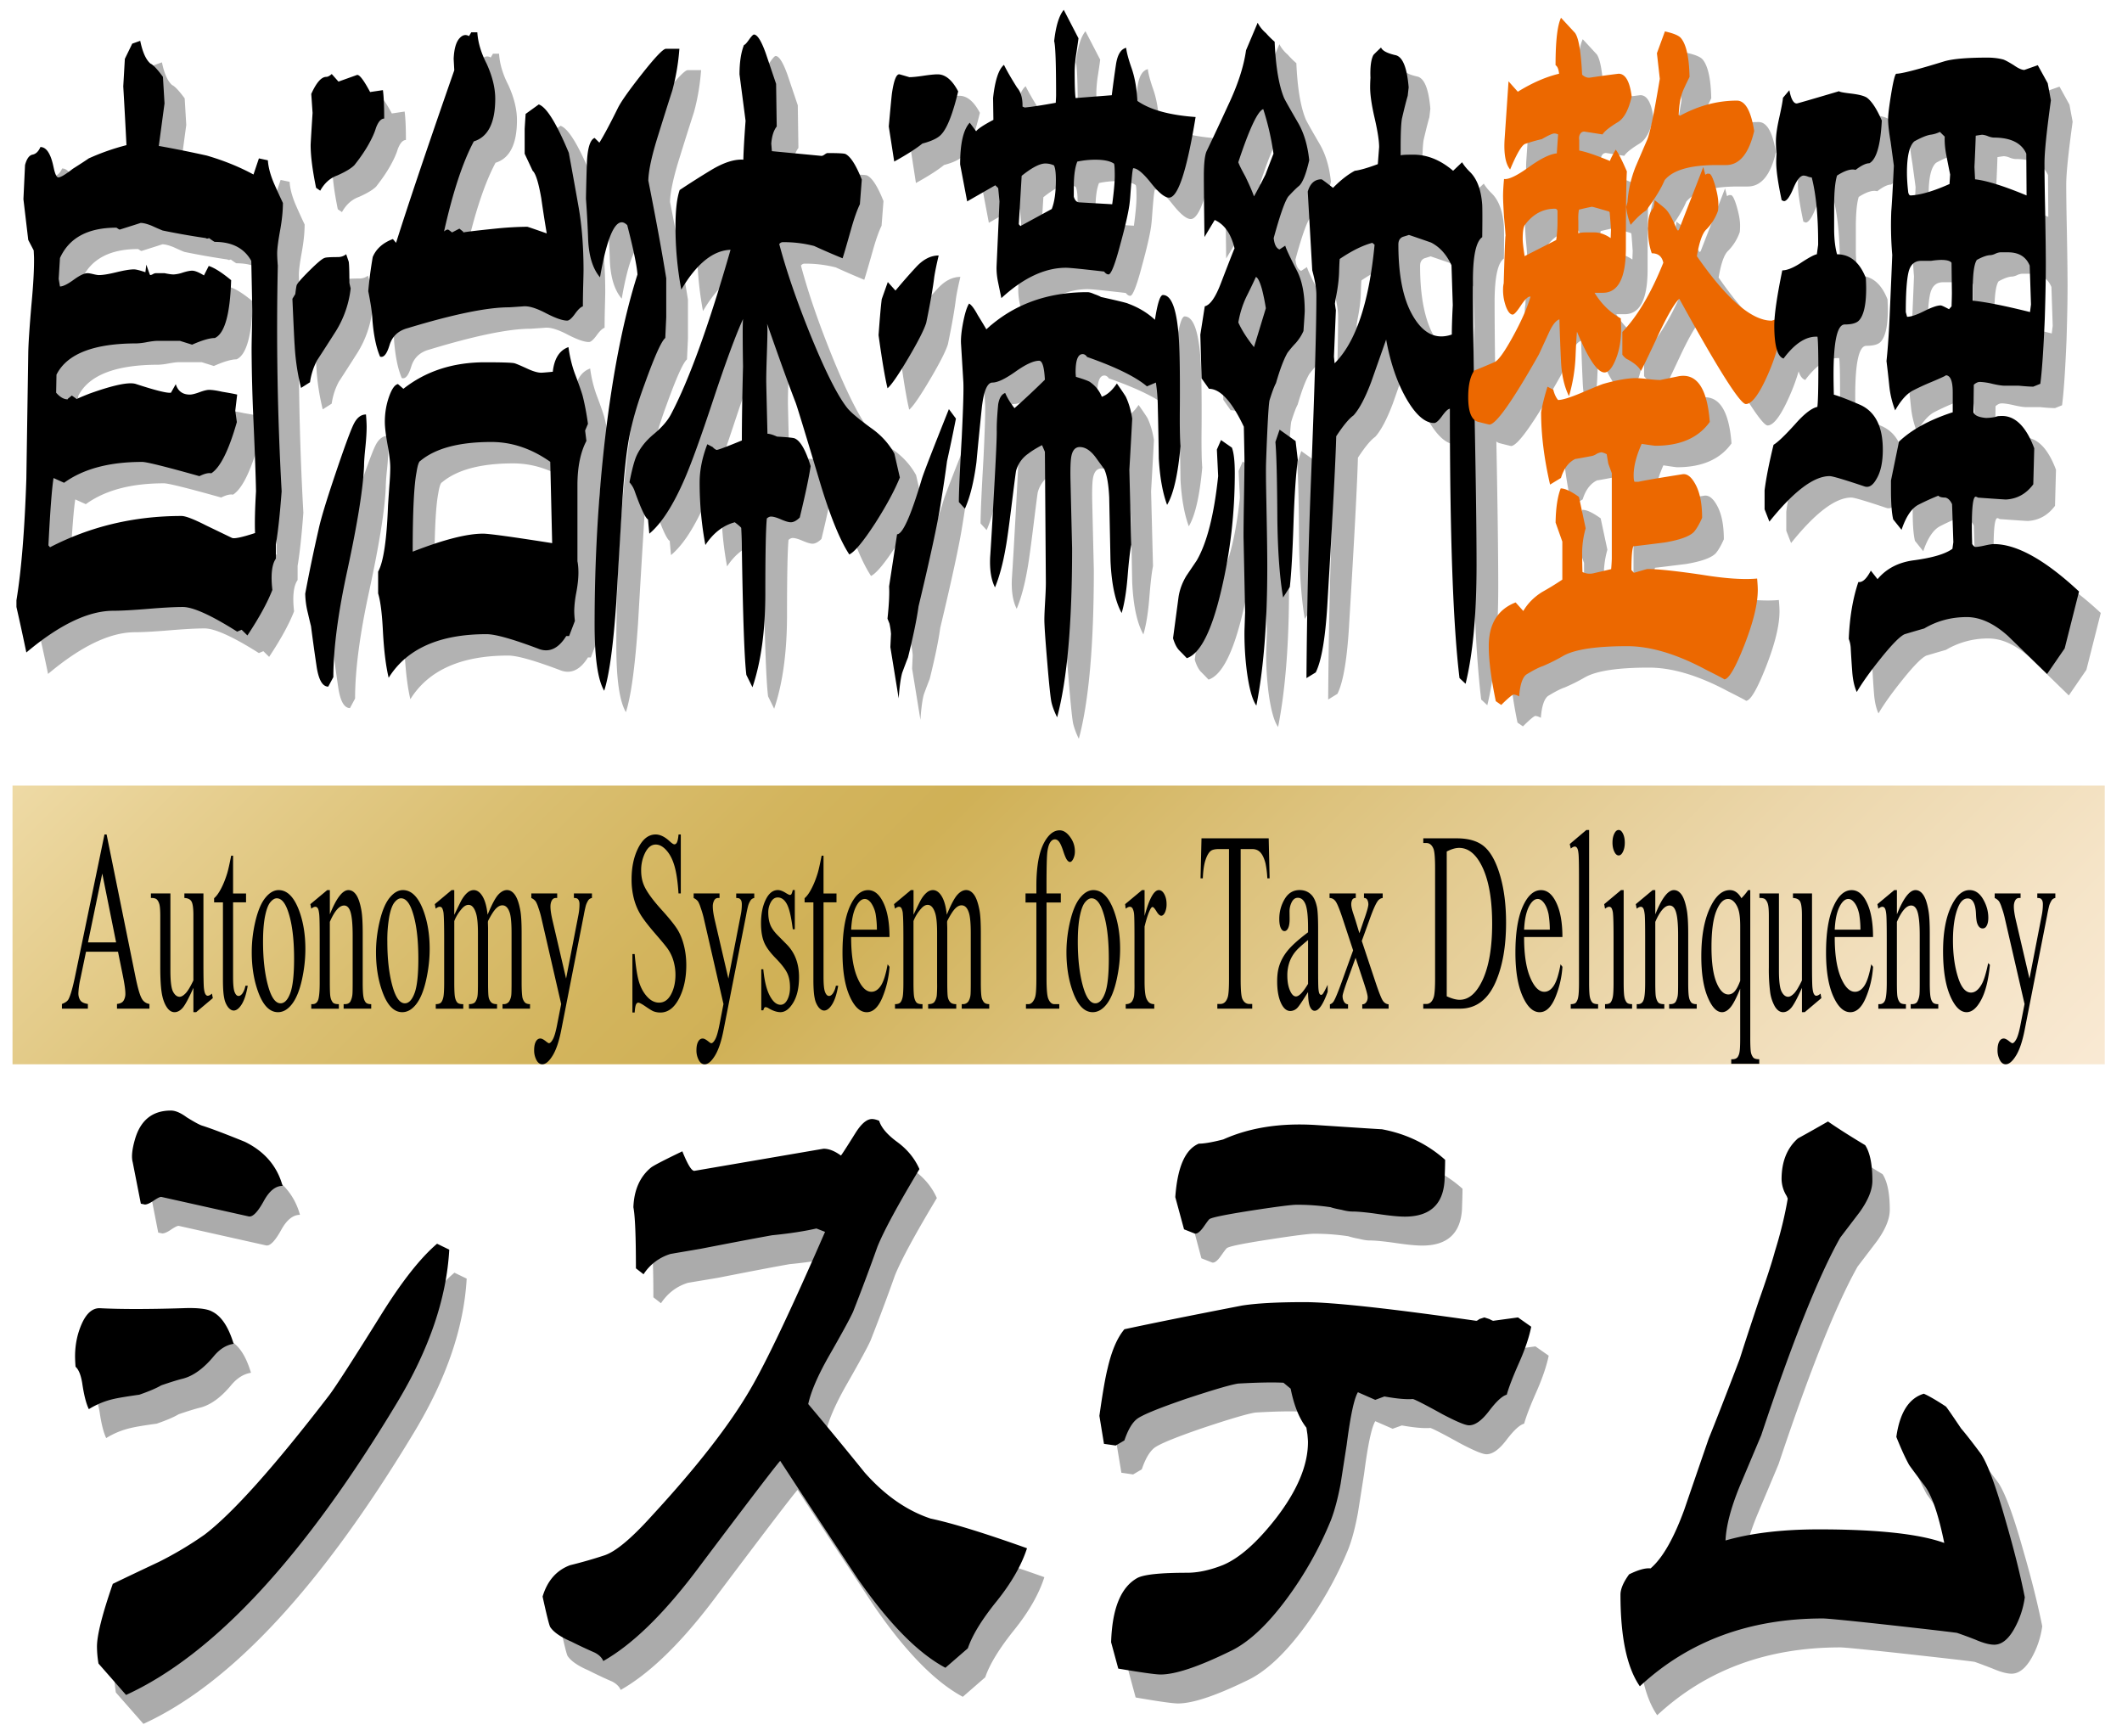 <?xml version="1.0" encoding="utf-8"?><svg xmlns="http://www.w3.org/2000/svg" width="99" height="81" viewBox="65.345 27.518 99 81"><linearGradient id="a" gradientUnits="userSpaceOnUse" x1="42.902" y1="33.416" x2="98.412" y2="88.925"><stop offset="0" stop-color="#ead18f"/><stop offset=".076" stop-color="#e1c477"/><stop offset=".221" stop-color="#d1af4e"/><stop offset=".335" stop-color="#c8a235"/><stop offset=".405" stop-color="#c49d2c"/><stop offset=".559" stop-color="#d4b35c"/><stop offset=".766" stop-color="#e7cd97"/><stop offset=".919" stop-color="#f3debb"/><stop offset="1" stop-color="#f8e4c9"/></linearGradient><linearGradient id="b" gradientUnits="userSpaceOnUse" x1="42.651" y1="65.664" x2="97.904" y2="120.916"><stop offset="0" stop-color="#ead18f"/><stop offset=".076" stop-color="#e1c477"/><stop offset=".221" stop-color="#d1af4e"/><stop offset=".335" stop-color="#c8a235"/><stop offset=".405" stop-color="#c49d2c"/><stop offset=".559" stop-color="#d4b35c"/><stop offset=".766" stop-color="#e7cd97"/><stop offset=".919" stop-color="#f3debb"/><stop offset="1" stop-color="#f8e4c9"/></linearGradient><linearGradient id="c" gradientUnits="userSpaceOnUse" x1="43.106" y1="45.535" x2="98.65" y2="101.079"><stop offset="0" stop-color="#ead18f"/><stop offset=".076" stop-color="#e1c477"/><stop offset=".221" stop-color="#d1af4e"/><stop offset=".335" stop-color="#c8a235"/><stop offset=".405" stop-color="#c49d2c"/><stop offset=".559" stop-color="#d4b35c"/><stop offset=".766" stop-color="#e7cd97"/><stop offset=".919" stop-color="#f3debb"/><stop offset="1" stop-color="#f8e4c9"/></linearGradient><linearGradient id="d" gradientUnits="userSpaceOnUse" x1="83.804" y1="49.637" x2="139.109" y2="104.943"><stop offset="0" stop-color="#ead18f"/><stop offset=".076" stop-color="#e1c477"/><stop offset=".221" stop-color="#d1af4e"/><stop offset=".335" stop-color="#c8a235"/><stop offset=".405" stop-color="#c49d2c"/><stop offset=".559" stop-color="#d4b35c"/><stop offset=".766" stop-color="#e7cd97"/><stop offset=".919" stop-color="#f3debb"/><stop offset="1" stop-color="#f8e4c9"/></linearGradient><linearGradient id="e" gradientUnits="userSpaceOnUse" x1="73.083" y1="62.679" x2="128.389" y2="117.985"><stop offset="0" stop-color="#ead18f"/><stop offset=".076" stop-color="#e1c477"/><stop offset=".221" stop-color="#d1af4e"/><stop offset=".335" stop-color="#c8a235"/><stop offset=".405" stop-color="#c49d2c"/><stop offset=".559" stop-color="#d4b35c"/><stop offset=".766" stop-color="#e7cd97"/><stop offset=".919" stop-color="#f3debb"/><stop offset="1" stop-color="#f8e4c9"/></linearGradient><path fill="#B2B2B2" d="M79.289 40.332c0 .147.011.339.03.575a136.529 136.529 0 0 0 .179 10.529c-.079 1.062-.169 1.887-.268 2.477v.664c-.189.266-.245.752-.165 1.459-.229.59-.617 1.299-1.164 2.124l-.269-.266-.209.089c-1.214-.768-2.06-1.15-2.537-1.15-.368 0-.91.029-1.626.088-.718.06-1.255.089-1.613.089-1.164 0-2.518.649-4.06 1.946-.108-.531-.263-1.238-.462-2.123v-.31c.229-1.386.383-3.273.462-5.662l.091-5.928c.01-.442.059-1.18.148-2.212.09-.943.129-1.682.119-2.212l-.015-.31-.253-.486-.225-1.902.075-1.593c.079-.295.196-.457.35-.486.154-.029.277-.147.366-.354.259 0 .453.266.583.797l.059.266c.06.236.125.354.194.354.109 0 .333-.133.672-.398.417-.266.666-.428.745-.486a10.753 10.753 0 0 1 1.762-.619 310.98 310.98 0 0 0-.149-2.742l.074-1.283.344-.708.373-.133c.109.531.269.885.478 1.062.13.06.323.266.583.619l.074 1.239-.269 1.991h.045a56.67 56.67 0 0 1 2.193.441 10.93 10.93 0 0 1 2.18.885l.253-.752.419.089c.02.324.118.692.298 1.105.129.295.264.59.403.885 0 .384-.046.818-.135 1.306-.088.483-.133.829-.133 1.036zm-1.193 4.512c0-.206.005-.516.015-.929s.015-.723.015-.929c0-.147-.015-.914-.044-2.301-.329-.59-.896-.885-1.702-.885-.02 0-.109-.059-.269-.177-.069.03-.119.03-.148 0a35.024 35.024 0 0 1-2.016-.354c-.08-.03-.249-.104-.507-.222-.22-.088-.394-.133-.522-.133.01 0-.313.104-.971.311-.02 0-.049-.016-.09-.045-.039-.029-.064-.044-.074-.044-1.323 0-2.199.472-2.627 1.415l-.06.974.06.354c.14 0 .351-.104.635-.311.283-.206.5-.31.649-.31.059 0 .149.015.269.044s.209.045.269.045c.179 0 .45-.045.813-.133.364-.088.636-.133.814-.133.099 0 .278.045.537.133l.045-.354c.109.324.169.486.179.486.029 0 .072-.016.127-.045s.098-.044.127-.044h.418c.188.039.328.06.418.06.099 0 .243-.029.433-.089a1.55 1.55 0 0 1 .433-.089c.13 0 .314.074.553.222l.224-.442c.269.088.617.31 1.044.664-.049 1.592-.303 2.491-.761 2.697-.238 0-.591.104-1.06.311l-.567-.178h-1.06c-.108 0-.271.021-.484.06a3.09 3.09 0 0 1-.47.059c-2.011 0-3.26.487-3.746 1.46l-.017.84c.18.207.359.311.539.311.01-.029.02-.045.029-.045l.164-.133c.169.119.248.178.238.178-.06 0 .135-.089.583-.266 1.153-.413 1.885-.561 2.192-.442.906.295 1.443.428 1.613.397l.223-.397c.101.324.319.486.657.486.1 0 .249-.036.448-.11s.348-.11.447-.11c.149 0 .353.029.612.089.357.059.592.103.701.132l-.089.753.074.53c-.378 1.327-.776 2.123-1.194 2.389-.13-.029-.313.015-.552.133-1.573-.442-2.463-.663-2.672-.663-1.532 0-2.746.324-3.642.973l-.492-.221c-.08.501-.159 1.548-.239 3.141l.075.088c1.88-.973 3.925-1.459 6.134-1.459.188 0 .571.146 1.149.441l1.194.575c.099.06.462-.015 1.089-.222-.02-.471-.005-1.12.044-1.945-.01-.619-.049-1.711-.118-3.273a80.413 80.413 0 0 1-.089-3.318zM81.149 45.33c-.17.324-.279.664-.329 1.018l-.418.266a10.576 10.576 0 0 1-.298-1.99c-.01-.089-.046-.811-.104-2.168l.134-.221c.021-.178.04-.311.06-.398s.224-.324.612-.707c.358-.354.587-.547.687-.576.05-.029.264-.044.643-.044a.614.614 0 0 0 .372-.133l.12.354c.02.146.029.472.029.973.011.059.03.147.06.266a4.783 4.783 0 0 1-.687 1.99c-.3.472-.592.929-.881 1.37zm2.194 4.91c-.04 1.033-.299 2.654-.776 4.867-.437 2.005-.656 3.672-.656 4.998l-.238.443c-.27 0-.45-.318-.546-.951a103.02 103.02 0 0 1-.261-1.881c-.01-.029-.06-.236-.149-.619a4.081 4.081 0 0 1-.119-.885c.17-.914.378-1.917.627-3.008.1-.473.357-1.328.776-2.566.417-1.238.701-2.013.851-2.322s.343-.465.582-.465c.02.266.029.457.029.576 0 .265-.02.59-.06.973-.04.383-.06.664-.06.84zm.553-15.748c-.06.207-.173.457-.337.752s-.385.62-.663.974c-.14.147-.408.31-.807.487-.328.117-.592.354-.79.707l-.194-.133c-.169-.825-.254-1.488-.254-1.99 0-.059.029-.561.09-1.504l-.061-.885c.239-.531.473-.797.701-.797.07 0 .154-.043.255-.133l.313.354.865-.31c.109-.029.313.236.611.797l.598-.089c.039.294.06.737.06 1.327-.149.002-.278.148-.387.443zm9.656 8.317c-.1.03-.225.148-.373.354-.149.206-.269.31-.359.31-.218 0-.554-.118-1.007-.354-.453-.236-.803-.34-1.053-.311-.417.03-.636.045-.656.045-1.015 0-2.592.324-4.73.973-.438.118-.719.384-.844.797-.125.412-.271.59-.44.531-.179-.414-.299-.988-.358-1.726-.01-.295-.073-.737-.193-1.327a18.55 18.55 0 0 1 .209-1.593c.159-.384.473-.663.94-.841l.148.178c.588-1.858 1.492-4.542 2.716-8.051l-.029-.531c.02-.472.115-.797.284-.973.14-.148.283-.178.432-.089l.105-.177h.284c.029.472.174.958.432 1.459.27.59.403 1.136.403 1.637 0 1.121-.333 1.785-1 1.991-.517.974-.979 2.374-1.388 4.202.069-.059.129-.088.18-.088.02 0 .084.044.193.133l.344-.178.164.133c.01 0 .015.015.015.045.14-.03.637-.089 1.492-.178a15.975 15.975 0 0 1 1.492-.088c.021 0 .323.104.911.309-.09-.53-.174-1.076-.254-1.637-.129-.736-.264-1.164-.403-1.282l-.373-.796v-1.15c0-.029.016-.266.045-.708l.612-.442c.358.118.825.87 1.402 2.256.159.855.313 1.711.463 2.566.148.855.224 1.828.224 2.92 0 .088-.005.316-.015.686-.01.369-.015.7-.015.995zm.103 5.792l.061.486c-.279.529-.418 1.222-.418 2.077v3.533c.029.148.045.324.045.531 0 .266-.032.573-.098.927a5.026 5.026 0 0 0-.097.841c0 .147.01.31.03.486l-.269.706h-.135c-.349.561-.756.767-1.224.62-1.243-.473-2.074-.709-2.493-.709-2.199 0-3.722.68-4.567 2.035-.128-.531-.218-1.254-.268-2.168-.04-.823-.115-1.413-.224-1.768v-1.016c.248-.441.402-1.473.462-3.092.01-.148.029-.443.061-.885.029-.353.044-.647.044-.883s-.042-.59-.126-1.061c-.085-.472-.128-.826-.128-1.062 0-.411.065-.802.195-1.171.128-.368.268-.566.417-.597l.254.222c1.045-.824 2.313-1.237 3.806-1.237.786 0 1.243.015 1.373.044.1.029.309.118.627.266.259.118.467.178.627.178.06 0 .239-.016.538-.045.068-.619.313-1.002.73-1.15a5.9 5.9 0 0 0 .299 1.238c.179.471.298.811.358 1.016.099.384.184.826.253 1.326l-.133.312zm-1.626 1.46c-.875-.617-1.791-.926-2.746-.926-1.503 0-2.607.293-3.313.881-.069.029-.13.207-.18.529-.119.617-.179 1.854-.179 3.707 1.433-.561 2.527-.841 3.283-.841.279 0 1.354.147 3.224.442l-.089-3.792zM97.725 32.738c-.219.678-.438 1.371-.657 2.079-.299.943-.452 1.651-.463 2.123.369 1.858.646 3.377.836 4.557v1.813l-.045.973c-.179.148-.497.855-.954 2.124-.339.914-.578 1.732-.718 2.455-.138.722-.248 1.718-.328 2.985-.099 1.593-.193 3.17-.283 4.733-.139 2.035-.328 3.421-.567 4.159-.298-.502-.447-1.533-.447-3.098 0-2.979.164-5.883.493-8.714.357-3.038.86-5.574 1.507-7.608-.03-.413-.189-1.18-.478-2.301-.09-.088-.174-.133-.254-.133-.378 0-.717.855-1.016 2.566-.328-.384-.512-.959-.552-1.726a49.372 49.372 0 0 0-.104-1.946c.01-.561.025-1.121.045-1.682.03-.678.148-1.061.358-1.15l.224.222c.219-.354.503-.885.851-1.593.14-.295.518-.832 1.135-1.614.616-.781.99-1.172 1.119-1.172h.627c-.051.681-.16 1.329-.329 1.948zm4.421 10.882c.011.118.016.222.016.31 0 .236-.011.619-.029 1.15s-.028.929-.028 1.194c0 .118.02.943.058 2.478.1 0 .249.044.447.133.527.029.807.061.836.09.259.117.503.547.731 1.287-.079.532-.248 1.332-.508 2.397-.149.147-.289.222-.417.222-.1 0-.251-.045-.456-.133-.204-.089-.36-.133-.47-.133-.06 0-.125.029-.193.088-.046.473-.07 1.637-.07 3.494 0 1.74-.2 3.201-.6 4.381l-.284-.576c-.092-.736-.161-2.698-.211-5.883 0-.295-.01-.619-.029-.974-.011-.029-.11-.118-.299-.265-.547.146-1.006.5-1.373 1.061a15.57 15.57 0 0 1-.269-2.925c0-.562.119-1.153.358-1.776l.253.133a.47.47 0 0 0 .18.133c.069 0 .463-.148 1.179-.443 0-.945.019-2.096.055-3.451a95.69 95.69 0 0 1-.016-1.594c0-.265.006-.471.016-.619-.349.768-.811 2.022-1.389 3.763-.576 1.741-1.02 2.968-1.328 3.677-.537 1.244-1.089 2.102-1.656 2.573l-.06-.663c-.119-.06-.324-.488-.611-1.289a1.218 1.218 0 0 0-.255-.442c.11-.562.215-.962.313-1.2.17-.385.44-.731.813-1.041.374-.312.641-.613.8-.908.846-1.593 1.775-4.158 2.79-7.697-.816.029-1.582.648-2.298 1.857a15.79 15.79 0 0 1-.269-2.963c0-.738.063-1.299.193-1.682.487-.324.976-.634 1.463-.929.587-.354 1.089-.517 1.508-.487.01-.412.044-1.018.104-1.813l-.282-2.168c0-.561.068-1.018.208-1.371.04 0 .117-.082.232-.244s.193-.242.232-.242c.159 0 .345.294.556.884l.478 1.416.029 1.99c-.14.177-.225.442-.254.796l.029.354 2.314.222c.039 0 .09-.023.149-.066.059-.045.104-.066.134-.066.498 0 .775.014.836.044.238.118.493.516.761 1.194l-.089 1.15c-.13.266-.27.663-.418 1.193-.209.738-.339 1.18-.389 1.328a35.837 35.837 0 0 1-1.328-.576 5.663 5.663 0 0 0-1.463-.176c-.06 0-.114.029-.164.088.338 1.268.831 2.698 1.478 4.291.687 1.681 1.255 2.802 1.701 3.361.17.207.537.517 1.105.93.467.326.831.725 1.089 1.197l.254 1.11c-.239.591-.622 1.303-1.149 2.13-.557.855-.96 1.342-1.208 1.461-.429-.649-.876-1.742-1.344-3.279-.716-2.395-1.104-3.666-1.164-3.813-.307-.797-.75-2.022-1.328-3.673z"/><path fill="#B2B2B2" d="M109.942 41.453c-.059.501-.184 1.209-.373 2.123-.1.324-.381.877-.844 1.658-.462.781-.783 1.246-.962 1.395-.12-.502-.259-1.328-.418-2.479.06-.825.109-1.385.149-1.68l.283-.797.358.398c.318-.384.642-.752.97-1.106.329-.354.677-.53 1.045-.53-.097.413-.168.753-.208 1.018zm.598 8.581a71.14 71.14 0 0 1-.307 2.058c-.145.898-.484 2.469-1.021 4.711-.08.59-.244 1.386-.493 2.389-.06.148-.149.383-.269.707-.069.236-.125.635-.164 1.195l-.388-2.389.029-.619a3.175 3.175 0 0 0-.074-.487l-.09-.222c.07-.648.095-1.149.075-1.504l.373-2.433c.258 0 .642-.854 1.149-2.565.079-.266.502-1.357 1.268-3.273l.329.442c-.109.56-.249 1.224-.417 1.99zm-.254-15.261c-.149.176-.448.324-.896.441-.289.236-.727.517-1.313.841l-.253-1.637c.079-.885.128-1.401.148-1.548.09-.619.209-.914.357-.885.309.088.458.133.448.133.149 0 .371-.022.665-.066.293-.045.515-.066.663-.066.358 0 .677.266.956.796-.248 1.032-.506 1.697-.775 1.991zm10.522 17.296c-.208-.561-.338-1.283-.388-2.167-.01-.797-.025-1.594-.045-2.39a8.327 8.327 0 0 0-.089-1.149l-.419.176c-.518-.441-1.447-.898-2.79-1.371-.06-.088-.13-.133-.209-.133-.22 0-.328.281-.328.841 0 .06.005.133.015.222.299.088.507.162.627.221.269.178.462.413.582.708.248-.089.482-.295.701-.619.209.295.348.501.418.619.139.295.238.634.298 1.018a479.697 479.697 0 0 1-.133 2.389l.089 3.495c-.06.295-.117.788-.172 1.481-.055.692-.147 1.261-.276 1.703-.298-.531-.472-1.342-.522-2.433l-.06-2.965c-.029-.619-.109-1.061-.238-1.326-.09-.118-.22-.295-.389-.531-.238-.324-.487-.486-.746-.486-.219 0-.353.162-.402.486-.03.207-.041.561-.03 1.062l.075 3.185c0 3.51-.232 6.135-.7 7.875a3.466 3.466 0 0 1-.26-.686c-.045-.191-.112-.818-.2-1.881-.09-1.062-.134-1.725-.134-1.99 0-.178.012-.457.034-.841.023-.384.035-.679.035-.884l-.045-6.105-.134-.31c-.278.147-.492.28-.642.398a1.42 1.42 0 0 0-.568.796c-.01.029-.064.442-.164 1.238-.148 1.209-.253 1.977-.313 2.301-.13.767-.299 1.4-.508 1.902-.179-.354-.254-.826-.224-1.416.04-.59.1-1.607.179-3.053.09-1.592.133-2.535.128-2.83s.017-.708.066-1.238c.05-.295.159-.473.328-.531.1.236.244.472.433.707.309-.265.782-.707 1.418-1.326-.029-.59-.119-.885-.269-.885-.259 0-.627.17-1.104.508-.478.34-.836.51-1.074.51s-.402.383-.493 1.149c-.089.855-.174 1.711-.253 2.565-.119.914-.299 1.637-.538 2.168l-.283-.31c0-.442.045-1.444.135-3.008.069-1.416.094-2.286.074-2.61l-.104-1.727c-.02-.268.013-.615.097-1.045.085-.43.177-.719.277-.869.108.062.243.238.402.535.219.355.354.578.402.667 1.255-1.155 2.826-1.734 4.717-1.734.08 0 .184.03.313.089.169.061.273.105.313.135.796.176 1.219.279 1.269.309.487.18.906.432 1.254.756.119-.77.243-1.155.373-1.155.388 0 .631.623.731 1.867.049.593.068 1.687.059 3.278-.01.915 0 1.549.031 1.902-.12 1.328-.329 2.242-.627 2.743zm.089-14.333c-.199 0-.48-.229-.843-.686-.363-.457-.64-.686-.828-.686-.031.029-.075.457-.135 1.283-.01.147-.024.295-.044.442-.061.413-.2 1.017-.419 1.813-.248.943-.433 1.416-.552 1.416-.07 0-.14-.045-.209-.133-1.015-.118-1.607-.178-1.776-.178-.985 0-1.99.473-3.016 1.416-.049-.236-.102-.486-.156-.752a3.118 3.118 0 0 1-.067-.752l.135-3.008-.06-.619-.134-.133-1.314.752-.328-1.726c0-.974.149-1.622.448-1.946l.298.398c.09-.118.359-.295.807-.531l-.016-1.018c.09-.826.26-1.342.508-1.548.13.265.333.619.612 1.062.179.207.263.502.253.885l.105.044c.318-.029.801-.103 1.447-.222.01-.176.015-.295.015-.354 0-1.475-.03-2.314-.089-2.521.079-.707.229-1.193.447-1.459l.687 1.326c-.01.089-.042.317-.098.686a6.124 6.124 0 0 0-.081.818c0 .679.015 1.106.045 1.283l1.687-.133c.06-.472.123-.943.193-1.415.069-.472.229-.737.478-.796.021.206.104.523.254.951.149.427.239.936.269 1.525.587.413 1.493.664 2.717.752-.408 2.511-.822 3.764-1.24 3.764zm-5.368-1.504a.96.96 0 0 0-.403-.088c-.258 0-.626.191-1.104.574l-.135 2.257.075.089 1.462-.797c.13-.324.194-.781.194-1.371.001-.324-.029-.545-.089-.664zm2.791-.087c-.179-.118-.467-.178-.865-.178-.278 0-.558.03-.836.089-.109.266-.164.663-.164 1.194v.442c.05.177.139.266.269.266l1.522.089c.079-.59.12-1.033.12-1.328 0-.383-.016-.574-.046-.574zM121.728 59.221c-.11-.117-.224-.236-.344-.354-.119-.118-.219-.311-.299-.575l.254-1.902c.05-.354.175-.692.373-1.018.159-.235.318-.472.479-.708.478-.825.811-2.138 1-3.937l-.061-1.239.193-.441.508.354c.09.236.135.634.135 1.194 0 1.858-.209 3.671-.626 5.44-.448 1.918-.986 2.979-1.612 3.186zm5.233-22.03c-.109.088-.274.25-.492.486-.159.207-.388.855-.687 1.946.029.295.119.472.269.53l.269-.176c.039.146.218.53.537 1.15.249.471.373 1.105.373 1.901 0 .06-.021.368-.06.929a2.1 2.1 0 0 1-.373.575 4.713 4.713 0 0 0-.373.442c-.169.295-.349.768-.537 1.416-.08.146-.18.412-.299.796-.029.118-.065.604-.104 1.46-.04.855-.06 1.43-.06 1.725 0 .502.01 1.262.029 2.279.021 1.017.03 1.791.03 2.322 0 2.595-.171 4.748-.51 6.459-.191-.266-.34-.813-.45-1.637-.08-.68-.114-1.299-.104-1.859.02-.619.029-.898.029-.84l-.074-3.539c0-.383.007-.98.021-1.791.016-.812.023-1.424.023-1.836 0-.089-.01-.59-.03-1.504-.558-1.18-1.1-1.77-1.627-1.77l-.343-.487-.06-2.034.208-1.328c.249-.059.498-.412.746-1.061.409-1.063.622-1.607.643-1.637-.159-.679-.468-1.121-.925-1.328l-.479.797c-.02-1.533-.029-2.478-.029-2.831 0-.561.039-.944.118-1.15.339-.708.677-1.431 1.016-2.167.448-.944.727-1.799.836-2.566l.541-1.283c.09.178.22.34.39.487.13.147.263.28.402.397.05 1.15.194 2.021.434 2.61.02.06.243.457.672 1.194.268.473.437 1.047.507 1.726-.149.652-.308 1.05-.477 1.197zm-1.667-3.584c-.258.09-.646.915-1.164 2.479.039.117.149.338.328.663.199.413.334.722.404.929.118-.207.297-.545.537-1.018.02-.059.144-.383.372-.973a12.32 12.32 0 0 0-.477-2.08zm-.343 7.831c-.149.324-.299.635-.448.93-.18.383-.303.781-.373 1.193.159.354.403.738.732 1.15l.552-1.813a9.536 9.536 0 0 0-.18-.885c-.099-.354-.193-.546-.283-.575zm1.581 14.464l-.313.487c-.158-.914-.248-2.124-.268-3.628-.01-1.857-.04-3.066-.09-3.627l.194-.574.746.53.104.885c-.09.648-.157 1.644-.201 2.985-.044 1.343-.101 2.323-.172 2.942zm8.543-14.287c0 1.475.029 3.686.084 6.635.057 2.949.085 5.161.085 6.636 0 2.3-.171 4.144-.51 5.53l-.285-.266c-.299-2.448-.449-6.636-.449-12.564-.079 0-.198.111-.359.332-.159.222-.283.332-.372.332-.429 0-.86-.376-1.294-1.128-.433-.752-.749-1.673-.949-2.765l-.701 1.99c-.279.738-.553 1.254-.821 1.549-.209.147-.478.472-.806.973-.03 1.15-.164 3.701-.403 7.653-.09 1.681-.273 2.802-.553 3.362l-.432.266c.02-3.098.089-6.164.208-9.201.169-4.218.255-7.107.255-8.671 0-.295-.065-.679-.194-1.149l-.21-3.672c.11-.384.324-.576.643-.576.02 0 .198.133.537.398.348-.354.687-.619 1.015-.796.239-.029.598-.133 1.074-.31l.061-.797c0-.295-.07-.744-.209-1.349-.14-.604-.21-1.084-.21-1.438 0-.147.005-.295.016-.442-.021-.502.025-.855.134-1.063.021-.029.14-.146.358-.354.062.148.28.266.661.354.339.06.549.561.628 1.505l-.045.397c-.07.236-.159.59-.269 1.063-.04.235-.06.678-.06 1.326v.354l.015.044c-.029-.029.164-.044.582-.044.646 0 1.264.251 1.851.752l.418-.397c.09.146.209.295.358.441.339.324.532.841.582 1.549.01.266.01.767 0 1.504-.29.208-.434.887-.434 2.037zm-4.691-1.769c-.448.117-.956.368-1.522.752-.01.088-.02.295-.03.619-.01.324-.054.693-.134 1.105a4.36 4.36 0 0 0-.06.354c.01.09.024.192.045.311l-.091 2.168.031.309c.984-.973 1.606-2.816 1.865-5.529l-.104-.089zm3.691 1.047c-.229-.502-.548-.855-.955-1.063l-1.03-.354c-.089.029-.184.059-.284.089-.138.059-.208.177-.208.354 0 1.415.213 2.507.642 3.273.378.679.831 1.018 1.358 1.018.159 0 .323-.029.492-.089 0-.324.015-.781.045-1.371l-.06-1.857z"/><path fill="#B2B2B2" d="M140.034 35.539c.317.06.795.222 1.433.487l.015-.044c.05-.118.135-.28.254-.486.119.146.293.486.522 1.017-.03.531-.046 1.726-.046 3.583 0 1.387-.357 2.08-1.074 2.08h-.388c.329.53.736.928 1.224 1.193l.016.398c.01.561-.069 1.055-.239 1.482-.169.428-.348.641-.538.641-.327 0-.755-.634-1.282-1.902-.021.178-.043.568-.067 1.173a7.762 7.762 0 0 1-.306 1.836c-.22-.442-.344-.988-.373-1.637-.03-.649-.056-1.298-.075-1.946-.169.059-.338.279-.508.663l-.448.974c-1.233 2.182-2.004 3.273-2.313 3.273-.13-.029-.309-.074-.537-.133-.299-.089-.448-.473-.448-1.15 0-.561.096-.973.284-1.238.229-.089.547-.222.954-.398.18-.088.463-.486.852-1.194s.661-1.327.82-1.858h-.029c-.1 0-.241.141-.426.421-.184.28-.311.42-.381.42-.108 0-.21-.118-.306-.354a2.251 2.251 0 0 1-.141-.841c0-.088.01-.177.029-.266.05-1.681.079-2.403.089-2.167 0-.03-.01-.177-.029-.442l-.045-.486a19.24 19.24 0 0 1-.044-.974c0-.206.015-.472.044-.796.219.029.604-.155 1.156-.553.553-.398.988-.612 1.306-.643l.061-.885a.409.409 0 0 0-.179-.043c-.08 0-.274.088-.583.265a7.7 7.7 0 0 0-.775.222c-.159.059-.394.457-.701 1.193-.22-.265-.304-.752-.255-1.459l.18-2.654.434.486c.666-.412 1.308-.693 1.925-.84-.021-.207-.074-.34-.164-.398 0-1.121.085-1.857.254-2.212.219.235.438.472.655.708.17.236.279.885.329 1.946.129.118.264.162.403.133a56.76 56.76 0 0 1 1.298-.177c.318 0 .522.354.612 1.061-.14.62-.354 1.018-.642 1.195-.388.236-.628.428-.717.574l-.851-.133c-.119 0-.198.074-.238.222a.479.479 0 0 0 0 .177v.486zm6.766 24.67c.03 0-.249-.148-.836-.443-1.373-.736-2.602-1.105-3.687-1.105-1.442 0-2.433.148-2.97.443a8.584 8.584 0 0 1-.97.486c-.179.059-.438.191-.776.398-.18.146-.289.486-.329 1.018a.574.574 0 0 0-.253-.09c-.061 0-.254.162-.583.486l-.253-.176c-.22-1.063-.328-1.918-.328-2.566 0-1.033.417-1.714 1.253-2.04l.358.399a2.6 2.6 0 0 1 .88-.887c.319-.176.633-.368.941-.576v-1.773l-.313-.887c.01-.68.09-1.213.238-1.596.199 0 .482.133.851.398l.313 1.463a4.272 4.272 0 0 0-.164 1.242c0 .236.005.502.015.797a.77.77 0 0 0 .58.044c.139-.03.392-.089.759-.177.02-.266.029-.428.029-.486V50.59l-.163-.443-.075-.441a.962.962 0 0 0-.238-.091.598.598 0 0 0-.255.091.604.604 0 0 1-.224.088c-.468.088-.716.133-.746.133-.308.147-.532.442-.671.887l-.508.31c-.278-1.211-.418-2.335-.418-3.37.06-.355.159-.754.299-1.195.169.088.258.133.268.133.051.206.125.368.225.486.189 0 .532-.104 1.03-.31.626-.266.99-.415 1.089-.444.629-.178 1.134-.266 1.513-.266.129 0 .318.015.566.045.249.029.438.043.568.043l.865-.176c.846-.148 1.328.563 1.447 2.132-.527.741-1.373 1.112-2.537 1.112-.04 0-.254-.03-.642-.089-.249.56-.373 1.047-.373 1.46 0 .177.015.279.045.309h.179c.259-.059.945-.176 2.06-.354.209-.029.402.118.582.442.22.384.328.915.328 1.593-.129.295-.258.516-.388.664-.209.206-.662.368-1.358.486-.935.117-1.422.177-1.463.177-.06.147-.089.517-.089 1.106l.119.132c.398-.118.606-.177.627-.177.478 0 1.323.088 2.537.268 1.085.177 1.945.236 2.582.177.021.235.03.415.03.532 0 .652-.21 1.51-.627 2.573-.418 1.063-.73 1.596-.939 1.596zm-7.78-21.867c-.021-.06-.061-.089-.12-.089-.555 0-1.021.251-1.397.752-.07.089-.104.31-.104.663 0 .148.029.413.09.797l1.472-.752c.039-.266.061-.546.061-.841v-.53zm2.437.088l-.03-.044c-.497-.147-.762-.222-.791-.222-.04 0-.243.045-.612.133a2.17 2.17 0 0 0-.03.531v.575c.07-.029.194-.043.373-.043h.374c.249 0 .503.088.761.265l.015-.397a42.366 42.366 0 0 0-.06-.798zm6.353 8.935c-.269 0-1.303-1.637-3.104-4.91-.198.178-.497.679-.896 1.504-.567 1.209-.865 1.828-.895 1.858-.09-.177-.294-.354-.612-.531-.08-.029-.164-.103-.255-.221v-1.062c.708-.738 1.344-1.814 1.911-3.229-.06-.295-.239-.442-.538-.442-.118-.324-.179-.723-.179-1.194 0-.177.015-.339.046-.487a.954.954 0 0 1 .179-.397c.039-.06.069-.192.089-.398.27.206.434.339.492.398.13.118.274.354.434.708.079.206.135.31.164.31.01 0 .025-.015.045-.044l1.135-2.92.089.354c.02 0 .05-.015.09-.044h.089c.08 0 .172.177.276.53.104.354.157.649.157.885 0 .118-.005.222-.015.311a2.33 2.33 0 0 1-.554.885c-.179.176-.323.59-.432 1.238 1.393 2.006 2.557 3.008 3.492 3.008l.553-.177a9.186 9.186 0 0 1-.747 2.72c-.397.898-.736 1.347-1.014 1.347zm-.925-11.147h-.449c-1.233 0-2.04.236-2.418.708-.159.383-.448.855-.865 1.416-.199.117-.438.339-.717.663a3.008 3.008 0 0 1-.209-.841l.061-.221a5.518 5.518 0 0 1 .372-1.637c.189-.442.373-.87.553-1.283.129-.324.323-1.268.582-2.831l-.135-1.194.373-1.018c.398.089.647.191.746.311.249.295.384.898.403 1.813-.188.384-.299.62-.328.709-.1.265-.159.619-.179 1.061l.06.045c.865-.473 1.75-.708 2.656-.708.388 0 .657.472.807 1.415-.249 1.062-.686 1.592-1.313 1.592z"/><path fill="#B2B2B2" d="M153.36 51.214c-.965-.324-1.512-.486-1.643-.486-.739 0-1.676.708-2.811 2.123l-.224-.575v-.885c.07-.561.209-1.268.419-2.123.198-.118.537-.442 1.015-.973.417-.473.761-.738 1.029-.797.03-.236.045-.811.045-1.725 0-.855-.014-1.371-.04-1.549-.526-.029-1.055.31-1.582 1.018-.288-.088-.433-.604-.433-1.549 0-.501.125-1.355.373-2.564.209 0 .478-.104.806-.311.398-.266.667-.412.807-.442l.06-.442v-.088c0-1.269-.1-2.285-.299-3.053a.663.663 0 0 1-.187-.044.623.623 0 0 0-.187-.044c-.159 0-.32.199-.484.597s-.312.597-.441.597l-.104-.044c-.17-.796-.255-1.386-.255-1.769 0-.119.005-.252.015-.398a5.978 5.978 0 0 1-.029-.575c0-.266.046-.604.135-1.018.119-.53.184-.87.193-1.018l.299-.354c.079.413.194.619.344.619.029 0 .691-.192 1.985-.575-.02.029.159.066.537.111.378.043.632.109.761.198.229.177.458.53.687 1.062-.06 1.15-.254 1.814-.582 1.99-.159 0-.373.104-.642.311-.209-.059-.498.029-.866.266-.089.295-.134.766-.134 1.415v1.062c0 .473.045.87.134 1.194.607 0 1.055.368 1.344 1.106.01.206.015.368.015.486 0 .767-.114 1.268-.343 1.504-.12.118-.339.177-.657.177-.349 0-.522.782-.522 2.345 0 .266.005.575.015.929.299.089.717.251 1.255.487.687.324 1.029 1.018 1.029 2.078 0 .59-.1 1.047-.299 1.372-.16.294-.338.413-.538.354zm9.324 7.55l-.82 1.195-1.821-1.771c-.657-.59-1.299-.885-1.925-.885a3.82 3.82 0 0 0-1.985.53c-.209.06-.513.148-.91.266-.21.089-.57.45-1.082 1.084-.513.635-.898 1.172-1.157 1.615-.109-.236-.18-.545-.209-.93-.03-.383-.055-.766-.074-1.15a1.388 1.388 0 0 0-.091-.397c.041-1.003.189-1.888.448-2.654.189.03.383-.147.582-.53l.313.397c.419-.501.995-.796 1.731-.885.855-.118 1.443-.295 1.762-.53l.044-.311-.059-1.77c-.08-.176-.185-.279-.314-.309-.169 0-.278-.029-.328-.089a10.55 10.55 0 0 0-.926.421c-.317.162-.582.553-.79 1.172l-.388-.486c-.07-.295-.105-.752-.105-1.372v-.442l.373-1.813c.588-.56 1.423-1.018 2.508-1.371v-.929c0-.531-.109-.797-.328-.797.049 0-.17.104-.657.311-.289.117-.576.25-.865.397s-.567.457-.836.929a4.428 4.428 0 0 1-.27-1.105 59.727 59.727 0 0 0-.133-1.194c.068-.649.123-1.475.164-2.478.069-1.592.104-2.418.104-2.477a15.98 15.98 0 0 1-.044-2.035 80.57 80.57 0 0 0 .119-2.123c-.01-.089-.061-.457-.149-1.106-.08-.472-.12-.825-.12-1.062 0-.207.05-.612.15-1.217.1-.604.179-.906.238-.906.239 0 .979-.191 2.224-.576.389-.117 1.065-.176 2.029-.176.26 0 .503.029.732.088.089.029.253.118.492.266.209.147.373.221.493.221l.626-.221.463.84.149.797c-.199 1.445-.299 2.418-.299 2.92 0 .53.01 1.238.029 2.123.021 1.15.03 1.857.03 2.123.01.768-.005 1.77-.045 3.008-.06 1.445-.13 2.463-.209 3.053l-.328.133a7.77 7.77 0 0 1-.672-.045h-.656c-.13 0-.323-.029-.582-.088s-.453-.088-.582-.088c-.09 0-.185.043-.283.132l-.015 1.283c.049.147.243.235.581.265.13 0 .274-.014.433-.043a.53.53 0 0 1 .21-.045c.677-.059 1.214.442 1.611 1.504l-.045 1.682c-.328.441-.751.678-1.268.707-.061 0-.498-.029-1.314-.088a.281.281 0 0 0-.104-.045c-.12 0-.179.457-.179 1.371 0 .266.005.546.015.841.061.089.109.133.149.133.1 0 .246-.022.44-.066.193-.044.336-.066.425-.066 1.064 0 2.388.737 3.971 2.212l-.671 2.652zm-5.28-17.99c-.06-.089-.224-.133-.491-.133-.1 0-.254.015-.463.044h-.463c-.309 0-.505.178-.59.531-.084.354-.127.973-.127 1.857l.06.222c.179 0 .445-.089.799-.266s.61-.265.77-.265c.039 0 .169.059.388.176l.118-.133c.011-.324.016-.53.016-.619l-.017-1.414zm-.317-5.883l-.225-.221a1.383 1.383 0 0 1-.44.133c-.184.029-.435.133-.753.31-.229.206-.344.692-.344 1.46 0 .266.02.574.061.929a.31.31 0 0 0 .051.11.076.076 0 0 0 .053.022h.046c.457-.03 1.05-.206 1.775-.531l.029-.442-.179-.906a3.876 3.876 0 0 1-.074-.864zm3.965 6.016c-.169-.413-.508-.62-1.015-.62h-.358a.702.702 0 0 0-.231.066.665.665 0 0 1-.217.066c-.159 0-.373.074-.642.222-.129.177-.194.649-.194 1.415v.487c.598.059 1.488.235 2.672.53l.045-.354-.06-1.812zm-.159-5.219c-.219-.502-.727-.752-1.522-.752a.874.874 0 0 1-.269-.066.84.84 0 0 0-.269-.066c-.02 0-.12.015-.299.044-.01.354-.029.841-.06 1.46l.03.574c.537.06 1.338.311 2.402.753l-.013-1.947z"/><path d="M78.276 39.333c0 .147.01.339.03.575a136.5 136.5 0 0 0 .179 10.528c-.079 1.062-.169 1.888-.269 2.478v.664c-.188.265-.244.752-.164 1.459-.229.59-.617 1.298-1.164 2.124l-.27-.266-.208.088c-1.214-.767-2.06-1.15-2.537-1.15-.368 0-.91.029-1.627.088s-1.254.088-1.612.088c-1.164 0-2.518.649-4.06 1.946a115.28 115.28 0 0 0-.462-2.123v-.31c.229-1.386.383-3.273.462-5.662l.09-5.928c.01-.442.06-1.18.149-2.212.089-.944.129-1.681.119-2.212l-.015-.31-.254-.486-.225-1.902.075-1.593c.079-.295.197-.457.351-.486.154-.029.277-.147.366-.354.259 0 .453.266.582.796l.06.266c.06.236.125.354.194.354.109 0 .333-.133.671-.398.418-.266.667-.428.746-.487a10.72 10.72 0 0 1 1.762-.619 316.49 316.49 0 0 0-.149-2.743l.074-1.283.344-.708.373-.133c.109.531.269.885.478 1.062.129.059.323.265.582.619l.074 1.239-.268 1.991h.044a56.21 56.21 0 0 1 2.194.442c.807.236 1.532.531 2.18.884l.253-.752.418.089c.021.324.119.693.298 1.105.13.295.265.59.404.885 0 .383-.046.818-.135 1.305-.088.488-.133.835-.133 1.042zm-1.193 4.512c0-.207.005-.516.015-.929s.015-.723.015-.929c0-.147-.015-.915-.045-2.3-.328-.59-.895-.885-1.701-.885-.02 0-.109-.059-.269-.177-.069.03-.119.03-.148 0a35.024 35.024 0 0 1-2.016-.354 10.97 10.97 0 0 1-.507-.221c-.22-.089-.395-.133-.522-.133.01 0-.313.103-.971.31-.02 0-.05-.015-.09-.044-.04-.029-.064-.044-.074-.044-1.323 0-2.199.472-2.627 1.416l-.06.973.06.354c.139 0 .351-.104.635-.31.283-.206.499-.31.648-.31.06 0 .149.015.27.044.118.029.209.044.268.044.18 0 .45-.044.813-.133.364-.088.635-.133.814-.133.099 0 .277.044.537.133l.044-.354c.11.324.169.487.18.487a.303.303 0 0 0 .126-.044.319.319 0 0 1 .128-.044h.417c.189.039.329.059.419.059a1.6 1.6 0 0 0 .433-.088c.188-.059.333-.088.433-.088.13 0 .313.074.552.221l.224-.442c.27.088.617.31 1.045.664-.05 1.592-.303 2.492-.761 2.698-.238 0-.592.103-1.06.31l-.567-.177h-1.06c-.108 0-.271.02-.484.059a2.96 2.96 0 0 1-.471.059c-2.01 0-3.259.487-3.746 1.46l-.016.84c.18.207.359.31.538.31.01-.03.02-.044.03-.044l.164-.133c.169.118.248.177.238.177-.06 0 .135-.089.583-.266 1.153-.413 1.885-.561 2.192-.442.906.295 1.443.428 1.612.398l.224-.398c.101.324.318.486.657.486.1 0 .249-.037.448-.11.198-.074.348-.11.447-.11.149 0 .353.029.612.088.357.059.591.103.701.132l-.089.752.074.531c-.378 1.327-.777 2.123-1.194 2.389-.13-.029-.313.015-.552.133-1.573-.442-2.464-.664-2.672-.664-1.532 0-2.746.324-3.642.973l-.492-.221c-.08.501-.159 1.548-.239 3.141l.075.088c1.88-.973 3.925-1.459 6.134-1.459.188 0 .571.147 1.149.442l1.193.575c.1.059.462-.015 1.09-.221-.021-.472-.005-1.121.044-1.946-.01-.619-.049-1.71-.118-3.273a82.143 82.143 0 0 1-.088-3.32zM80.136 44.331a3.136 3.136 0 0 0-.328 1.018l-.418.265a10.482 10.482 0 0 1-.298-1.99c-.01-.089-.046-.811-.105-2.168l.135-.221c.02-.177.04-.31.06-.398s.224-.324.612-.708c.358-.354.587-.546.687-.575.05-.03.263-.044.642-.044a.615.615 0 0 0 .373-.133l.12.354c.02.147.029.472.029.973.01.059.03.147.06.266a4.787 4.787 0 0 1-.687 1.991c-.3.471-.593.928-.882 1.37zm2.194 4.91c-.04 1.032-.299 2.654-.776 4.866-.438 2.005-.657 3.672-.657 4.998l-.238.443c-.269 0-.45-.317-.545-.951-.094-.635-.181-1.261-.261-1.88-.01-.03-.06-.236-.149-.62a4.003 4.003 0 0 1-.119-.884 75.7 75.7 0 0 1 .626-3.008c.101-.472.358-1.327.777-2.566.417-1.238.701-2.013.851-2.322s.343-.464.581-.464c.021.266.03.457.03.575 0 .265-.021.59-.06.973-.04.383-.06.663-.06.84zm.552-15.748c-.059.207-.172.457-.336.752s-.385.62-.664.973c-.14.147-.407.31-.806.487-.329.118-.592.354-.791.708l-.193-.133c-.169-.826-.254-1.489-.254-1.991 0-.059.029-.561.09-1.504l-.061-.885c.239-.531.473-.796.701-.796.07 0 .154-.044.254-.133l.314.354.865-.31c.108-.029.313.236.611.796l.598-.088c.039.294.059.737.059 1.327-.149.001-.277.148-.387.443zm9.657 8.317c-.101.03-.225.147-.373.354-.149.207-.27.31-.359.31-.219 0-.554-.118-1.007-.354s-.804-.339-1.053-.31c-.417.03-.636.044-.656.044-1.016 0-2.592.324-4.73.973-.438.118-.72.383-.844.796-.125.413-.271.59-.44.531-.179-.413-.299-.988-.358-1.725-.01-.295-.074-.737-.193-1.327.039-.472.108-1.003.208-1.593.159-.383.474-.664.941-.84l.148.177c.587-1.858 1.492-4.542 2.716-8.051l-.029-.531c.02-.472.114-.796.284-.973.139-.147.283-.177.432-.088l.105-.177h.283c.03.472.175.958.433 1.46.269.59.403 1.135.403 1.637 0 1.121-.333 1.784-1 1.991-.518.973-.98 2.374-1.388 4.202.069-.059.129-.088.179-.088.021 0 .084.044.194.133l.343-.177.165.133c.01 0 .015.015.015.044.14-.03.637-.088 1.492-.177a15.975 15.975 0 0 1 1.492-.088c.021 0 .323.104.911.31a59.073 59.073 0 0 1-.255-1.637c-.128-.737-.263-1.165-.402-1.283l-.373-.796v-1.15c0-.029.015-.266.045-.708l.612-.442c.357.118.825.87 1.402 2.256.159.855.313 1.71.463 2.565.148.855.224 1.829.224 2.92 0 .088-.005.317-.015.686s-.015.698-.015.993zm.104 5.791l.061.486c-.279.529-.419 1.222-.419 2.077v3.534c.03.147.046.324.046.531 0 .265-.032.573-.098.927a5.047 5.047 0 0 0-.098.841c0 .147.011.31.031.486l-.27.706h-.134c-.349.561-.756.766-1.224.62-1.244-.472-2.075-.708-2.493-.708-2.199 0-3.722.679-4.567 2.034-.128-.53-.219-1.253-.268-2.167-.04-.824-.115-1.414-.224-1.768v-1.016c.248-.442.402-1.473.462-3.093.01-.147.029-.442.061-.885.029-.352.044-.647.044-.883s-.042-.59-.127-1.06c-.085-.472-.127-.826-.127-1.062 0-.411.065-.802.194-1.17s.269-.567.418-.597l.254.221c1.045-.824 2.313-1.237 3.806-1.237.786 0 1.243.015 1.373.044.1.029.309.118.627.265.258.118.467.177.626.177.061 0 .239-.015.538-.044.069-.619.313-1.002.731-1.15.06.442.159.855.299 1.238.179.47.298.81.358 1.016.099.383.184.826.253 1.325l-.133.312zm-1.626 1.46c-.876-.617-1.792-.925-2.746-.925-1.503 0-2.607.293-3.314.881-.068.029-.129.206-.179.529-.119.618-.179 1.854-.179 3.707 1.433-.56 2.527-.84 3.283-.84.278 0 1.353.147 3.224.442l-.089-3.794zM96.711 31.739c-.219.678-.437 1.371-.656 2.079-.299.943-.452 1.651-.463 2.123.368 1.858.646 3.377.836 4.557v1.813l-.045.973c-.179.147-.498.855-.954 2.124-.339.914-.578 1.732-.718 2.455-.139.722-.248 1.718-.328 2.986a908.18 908.18 0 0 0-.283 4.733c-.14 2.035-.328 3.42-.567 4.159-.298-.502-.447-1.533-.447-3.097 0-2.979.164-5.883.492-8.714.358-3.038.861-5.574 1.508-7.609-.03-.413-.189-1.18-.478-2.3-.09-.088-.175-.133-.255-.133-.377 0-.716.855-1.015 2.566-.328-.383-.513-.958-.552-1.725a51.444 51.444 0 0 0-.104-1.946c.01-.561.025-1.121.045-1.681.03-.678.148-1.062.358-1.15l.224.221c.219-.354.502-.885.851-1.592.14-.295.518-.833 1.135-1.615.616-.781.99-1.172 1.118-1.172h.628a10.328 10.328 0 0 1-.33 1.945zm4.423 10.882c.01.118.015.221.015.31 0 .236-.01.62-.028 1.15s-.028.929-.028 1.194c0 .118.02.943.057 2.477.101 0 .25.044.448.133.527.029.807.061.836.09.258.118.503.547.731 1.287-.079.533-.249 1.333-.508 2.398-.149.147-.289.221-.417.221-.101 0-.252-.044-.456-.133s-.36-.133-.47-.133c-.06 0-.125.03-.193.088-.047.472-.07 1.637-.07 3.495 0 1.74-.201 3.2-.6 4.38l-.285-.576c-.091-.736-.161-2.698-.21-5.883 0-.295-.01-.619-.03-.973-.01-.029-.109-.118-.299-.265-.547.147-1.005.501-1.373 1.062a15.67 15.67 0 0 1-.268-2.925c0-.562.119-1.154.358-1.777l.253.133c.05.059.109.104.179.133.07 0 .463-.147 1.18-.442 0-.945.019-2.096.054-3.452-.01-.59-.015-1.121-.015-1.593 0-.265.005-.472.015-.619-.348.767-.81 2.022-1.388 3.762-.576 1.742-1.02 2.967-1.328 3.677-.537 1.244-1.089 2.102-1.656 2.573l-.061-.664c-.118-.059-.323-.488-.611-1.289a1.203 1.203 0 0 0-.254-.442c.11-.562.215-.962.313-1.2.169-.385.44-.732.813-1.042.374-.312.64-.614.799-.909.846-1.592 1.776-4.158 2.791-7.697-.816.029-1.582.648-2.298 1.858a15.717 15.717 0 0 1-.27-2.964c0-.737.064-1.298.194-1.681.487-.324.976-.634 1.463-.929.587-.354 1.089-.516 1.508-.487.01-.413.044-1.018.104-1.813l-.283-2.167c0-.561.069-1.018.209-1.372.04 0 .117-.081.232-.243s.193-.243.232-.243c.159 0 .345.294.555.884l.479 1.416.029 1.99c-.14.177-.225.442-.254.796l.029.354 2.313.221c.04 0 .09-.022.149-.066.06-.044.105-.066.135-.066.498 0 .775.015.836.044.238.118.492.516.761 1.194l-.089 1.15c-.13.266-.27.664-.419 1.194-.208.737-.338 1.18-.388 1.327a33.16 33.16 0 0 1-1.328-.575 5.619 5.619 0 0 0-1.463-.177c-.06 0-.114.029-.164.088.338 1.268.83 2.698 1.478 4.291.687 1.681 1.254 2.802 1.701 3.362.169.207.537.516 1.105.929.467.326.83.724 1.089 1.198l.254 1.11c-.239.591-.622 1.303-1.149 2.13-.557.855-.96 1.342-1.209 1.46-.428-.649-.875-1.742-1.343-3.279-.717-2.395-1.105-3.666-1.165-3.813-.308-.795-.75-2.019-1.327-3.67z"/><path d="M108.93 40.453c-.06.501-.184 1.209-.373 2.124-.1.324-.381.877-.844 1.659-.462.781-.783 1.246-.962 1.394-.12-.501-.259-1.327-.418-2.478.06-.826.109-1.386.149-1.681l.283-.796.358.398c.318-.383.642-.752.97-1.106.329-.354.677-.531 1.045-.531-.098.413-.168.752-.208 1.017zm.597 8.582c-.061.472-.162 1.158-.307 2.057s-.484 2.47-1.021 4.711c-.081.59-.245 1.386-.493 2.389-.061.148-.149.384-.269.708-.069.235-.125.634-.165 1.194l-.388-2.389.03-.619a3.343 3.343 0 0 0-.074-.487l-.09-.221c.07-.649.095-1.15.075-1.504l.372-2.433c.259 0 .643-.855 1.15-2.565.079-.266.502-1.357 1.268-3.273l.328.442a84.67 84.67 0 0 1-.416 1.99zm-.254-15.262c-.149.177-.448.324-.896.442-.289.236-.728.516-1.313.84l-.254-1.637c.079-.885.129-1.401.148-1.548.091-.619.21-.914.358-.884.309.088.458.132.448.132.149 0 .371-.022.665-.066.292-.044.514-.066.663-.066.358 0 .677.265.956.796-.248 1.033-.506 1.697-.775 1.991zm10.522 17.297c-.208-.561-.338-1.283-.388-2.167-.01-.796-.025-1.593-.045-2.389a8.32 8.32 0 0 0-.09-1.15l-.418.177c-.518-.442-1.447-.899-2.791-1.371-.059-.088-.129-.133-.208-.133-.22 0-.329.28-.329.84 0 .059.006.133.016.221.299.089.507.163.627.221.268.177.462.413.581.708.249-.088.483-.295.702-.619.208.295.348.501.418.619.139.295.238.634.298 1.018a387.78 387.78 0 0 1-.134 2.389l.089 3.495c-.059.295-.116.789-.171 1.482-.056.693-.147 1.261-.277 1.703-.297-.531-.472-1.342-.521-2.433l-.06-2.964c-.03-.619-.11-1.062-.238-1.327-.09-.118-.22-.295-.389-.531-.238-.324-.488-.487-.746-.487-.219 0-.354.163-.402.487-.031.207-.041.561-.031 1.062l.075 3.185c0 3.509-.232 6.134-.699 7.874-.13-.266-.215-.494-.26-.686s-.112-.818-.2-1.88c-.09-1.062-.135-1.726-.135-1.991 0-.177.013-.457.035-.841.023-.383.035-.678.035-.884l-.045-6.105-.134-.31c-.279.147-.492.28-.643.398a1.424 1.424 0 0 0-.567.796c-.01.03-.064.442-.164 1.239-.148 1.209-.253 1.976-.313 2.3-.13.767-.299 1.401-.508 1.902-.179-.354-.254-.826-.225-1.416.041-.589.101-1.607.18-3.052.09-1.592.132-2.536.127-2.831s.017-.708.067-1.238c.05-.295.158-.472.327-.531.101.236.245.472.434.708a35.34 35.34 0 0 0 1.418-1.327c-.03-.59-.119-.885-.269-.885-.259 0-.627.17-1.104.509-.479.339-.836.509-1.074.509s-.403.383-.493 1.15c-.089.855-.174 1.711-.253 2.566-.12.914-.299 1.637-.538 2.167l-.283-.31c0-.442.045-1.445.135-3.008.069-1.416.094-2.286.074-2.61l-.105-1.727c-.02-.267.014-.615.098-1.045.085-.429.177-.719.276-.868.109.061.244.238.403.535.219.355.353.579.402.667 1.254-1.155 2.826-1.734 4.717-1.734.08 0 .184.03.313.088.169.061.272.105.313.135.795.177 1.219.28 1.268.31.488.179.906.431 1.255.756.118-.771.243-1.156.373-1.156.388 0 .631.623.73 1.867.05.593.069 1.687.06 3.279-.01.915 0 1.548.03 1.902-.118 1.326-.327 2.24-.626 2.742zm.089-14.333c-.198 0-.479-.229-.843-.686-.362-.457-.639-.686-.827-.686-.031.03-.075.458-.135 1.283-.01.147-.025.295-.045.442-.061.413-.199 1.017-.418 1.813-.248.944-.433 1.416-.553 1.416-.069 0-.139-.044-.208-.133-1.015-.118-1.607-.177-1.776-.177-.985 0-1.99.472-3.016 1.416-.049-.236-.102-.486-.156-.752s-.077-.516-.067-.752l.135-3.008-.06-.619-.135-.133-1.313.752-.328-1.725c0-.973.149-1.622.448-1.946l.298.398c.09-.118.358-.295.806-.531l-.015-1.018c.09-.826.259-1.342.508-1.548.129.265.333.619.612 1.062.179.207.263.501.253.885l.104.044c.319-.029.802-.103 1.447-.221.01-.177.016-.295.016-.354 0-1.475-.03-2.315-.09-2.521.079-.708.229-1.194.448-1.46l.687 1.327c-.01.088-.042.317-.098.686a6.109 6.109 0 0 0-.081.818c0 .678.015 1.106.044 1.283l1.688-.132c.059-.472.123-.944.193-1.416.069-.472.229-.737.478-.796.021.207.104.523.254.951.149.427.239.936.269 1.526.587.413 1.493.664 2.717.752-.41 2.507-.822 3.76-1.241 3.76zm-5.367-1.504a.96.96 0 0 0-.403-.088c-.258 0-.626.191-1.104.575l-.134 2.256.075.088 1.462-.796c.13-.324.193-.781.193-1.371-.001-.325-.03-.546-.089-.664zm2.791-.088c-.18-.118-.467-.177-.866-.177-.277 0-.557.03-.836.088-.108.266-.164.664-.164 1.194v.442c.051.177.14.266.27.266l1.522.088c.079-.59.119-1.032.119-1.327 0-.383-.016-.574-.045-.574zM120.714 58.221a13.986 13.986 0 0 0-.343-.354c-.12-.118-.219-.31-.299-.575l.254-1.902c.05-.354.175-.693.373-1.018l.478-.708c.479-.826.812-2.138 1-3.937l-.06-1.239.193-.442.508.354c.09.236.135.634.135 1.194 0 1.858-.209 3.671-.627 5.441-.448 1.918-.985 2.98-1.612 3.186zm5.234-22.029c-.11.088-.274.25-.493.486-.159.207-.388.855-.687 1.946.03.295.12.472.27.531l.268-.177c.04.147.219.531.537 1.15.25.472.373 1.105.373 1.902 0 .059-.02.369-.059.929-.09.206-.214.398-.373.575a4.684 4.684 0 0 0-.373.442c-.17.295-.349.767-.537 1.416-.08.147-.181.413-.299.796-.03.118-.065.604-.105 1.46-.039.855-.059 1.43-.059 1.725 0 .501.01 1.261.029 2.278.02 1.017.029 1.792.029 2.322 0 2.595-.17 4.748-.509 6.459-.191-.266-.341-.812-.45-1.637a13.866 13.866 0 0 1-.105-1.858c.021-.62.03-.899.03-.841l-.074-3.539c0-.383.007-.98.021-1.792s.022-1.423.022-1.836c0-.088-.01-.59-.029-1.504-.558-1.18-1.1-1.77-1.627-1.77l-.344-.487-.059-2.035.208-1.327c.249-.059.498-.413.746-1.062.408-1.062.622-1.607.642-1.637-.159-.678-.468-1.121-.925-1.327l-.478.796c-.02-1.534-.029-2.478-.029-2.831 0-.561.039-.944.118-1.15.339-.708.677-1.43 1.015-2.167.448-.944.728-1.799.836-2.566l.542-1.283c.09.177.219.339.39.487.129.147.263.28.402.398.05 1.15.193 2.02.434 2.61.02.059.243.457.671 1.194.269.472.438 1.047.508 1.726-.149.652-.308 1.05-.477 1.198zm-1.667-3.584c-.258.089-.647.915-1.164 2.478.039.118.149.339.328.664.199.413.333.722.403.929.119-.207.298-.545.537-1.018.021-.059.145-.383.373-.973a12.32 12.32 0 0 0-.477-2.08zm-.343 7.83c-.149.324-.298.634-.447.929-.18.383-.303.782-.373 1.194.159.354.403.737.731 1.15l.553-1.814a9.536 9.536 0 0 0-.18-.885c-.1-.352-.194-.544-.284-.574zm1.582 14.465l-.313.487c-.158-.914-.248-2.124-.268-3.627-.011-1.858-.04-3.067-.091-3.627l.195-.575.746.531.104.885c-.09.648-.157 1.644-.202 2.986-.044 1.341-.101 2.321-.171 2.94zm8.543-14.288c0 1.475.028 3.687.084 6.635.057 2.949.085 5.161.085 6.636 0 2.3-.171 4.143-.511 5.53l-.284-.266c-.299-2.448-.449-6.636-.449-12.563-.079 0-.199.111-.359.332-.159.221-.284.332-.373.332-.428 0-.859-.376-1.294-1.128-.432-.752-.748-1.673-.948-2.765l-.701 1.991c-.279.737-.553 1.253-.821 1.548-.209.147-.478.472-.807.973-.029 1.15-.164 3.701-.402 7.653-.09 1.681-.273 2.801-.553 3.362l-.433.266c.021-3.097.089-6.164.209-9.201.169-4.217.254-7.107.254-8.67 0-.295-.064-.678-.193-1.15l-.21-3.672c.11-.383.323-.575.642-.575.021 0 .199.133.537.398.349-.354.688-.62 1.016-.796.239-.029.598-.133 1.074-.31l.061-.796c0-.295-.07-.745-.209-1.349-.14-.604-.21-1.084-.21-1.438 0-.147.005-.295.015-.442-.02-.501.026-.855.135-1.062.02-.029.14-.147.358-.354.062.147.279.265.66.354.34.059.55.561.629 1.504l-.045.398c-.07.236-.159.59-.269 1.062-.04.236-.06.678-.06 1.327v.354l.015.044c-.029-.03.164-.044.582-.044.646 0 1.264.25 1.851.752l.418-.398c.089.147.209.295.358.442.338.324.532.84.582 1.548.01.265.01.767 0 1.504-.291.206-.434.884-.434 2.034zm-4.693-1.769c-.447.118-.955.369-1.521.752-.01.089-.021.295-.03.62-.01.324-.054.693-.135 1.106a4.591 4.591 0 0 0-.059.354c.01.089.024.192.044.31l-.09 2.167.031.31c.983-.973 1.605-2.816 1.865-5.53l-.105-.089zm3.693 1.047c-.229-.501-.548-.855-.956-1.062-.338-.118-.682-.236-1.029-.354-.089.03-.185.059-.284.089-.139.059-.209.177-.209.354 0 1.416.214 2.507.643 3.273.378.678.831 1.018 1.358 1.018.159 0 .323-.029.492-.088 0-.325.015-.782.045-1.372l-.06-1.858z"/><path fill="#EC6800" d="M139.021 34.54c.317.059.795.221 1.433.487l.015-.044c.049-.118.134-.28.254-.486.119.147.293.486.522 1.017-.031.531-.046 1.726-.046 3.583 0 1.386-.357 2.079-1.074 2.079h-.388c.328.531.736.929 1.224 1.194l.015.398c.01.561-.069 1.054-.238 1.482s-.348.642-.538.642c-.327 0-.756-.634-1.283-1.902-.02.177-.042.568-.067 1.172a7.71 7.71 0 0 1-.305 1.836c-.22-.442-.344-.988-.373-1.637-.031-.649-.056-1.298-.075-1.947-.17.059-.339.28-.508.664l-.448.973c-1.233 2.183-2.004 3.273-2.313 3.273-.13-.029-.309-.074-.537-.132-.299-.089-.448-.472-.448-1.15 0-.56.095-.973.284-1.239.229-.088.547-.221.954-.398.18-.088.463-.486.851-1.194.389-.708.662-1.327.821-1.858h-.029c-.101 0-.241.14-.426.42-.184.28-.311.42-.381.42-.108 0-.211-.118-.306-.354a2.247 2.247 0 0 1-.142-.841c0-.088.01-.177.03-.265.049-1.681.079-2.404.089-2.167 0-.03-.01-.177-.03-.442l-.044-.487c-.03-.472-.045-.796-.045-.973 0-.207.015-.472.045-.796.219.03.604-.155 1.156-.553.552-.398.988-.612 1.306-.642l.061-.885a.414.414 0 0 0-.179-.044c-.081 0-.274.088-.583.265a7.692 7.692 0 0 0-.775.221c-.159.059-.394.457-.701 1.194-.22-.265-.304-.752-.255-1.459l.18-2.654.433.486c.667-.413 1.308-.693 1.925-.84-.02-.207-.073-.339-.164-.398 0-1.121.085-1.858.255-2.212l.655.708c.169.236.279.885.329 1.946.129.118.264.162.403.133a55.84 55.84 0 0 1 1.298-.177c.318 0 .522.354.612 1.062-.14.62-.354 1.018-.643 1.195-.388.236-.627.427-.716.575l-.851-.133c-.12 0-.199.074-.238.221a.479.479 0 0 0 0 .177v.486zm6.765 24.669c.031 0-.248-.147-.836-.442-1.373-.737-2.602-1.106-3.686-1.106-1.443 0-2.434.148-2.971.443a8.253 8.253 0 0 1-.969.486c-.18.059-.438.191-.777.398-.179.146-.288.486-.328 1.018a.582.582 0 0 0-.253-.089c-.061 0-.255.162-.583.486l-.253-.177c-.22-1.062-.328-1.917-.328-2.566 0-1.034.417-1.714 1.253-2.04l.358.4c.208-.356.502-.651.88-.887.318-.177.632-.369.941-.577v-1.773l-.314-.886c.01-.68.091-1.213.238-1.596.2 0 .483.132.852.398l.313 1.463a4.238 4.238 0 0 0-.164 1.242c0 .236.005.501.015.796.178.09.372.105.579.044.14-.03.392-.088.759-.177a8.59 8.59 0 0 0 .03-.486V49.59l-.163-.442-.075-.442a.97.97 0 0 0-.239-.09.608.608 0 0 0-.254.09.604.604 0 0 1-.224.088c-.468.088-.716.133-.747.133-.308.147-.532.442-.67.886l-.508.31c-.279-1.211-.418-2.335-.418-3.37.059-.355.159-.754.298-1.196.17.089.259.133.269.133.051.207.125.369.225.487.188 0 .532-.104 1.029-.31.627-.266.99-.415 1.09-.444.629-.177 1.133-.266 1.512-.266.13 0 .319.015.567.044.249.029.438.044.567.044l.866-.177c.846-.147 1.328.564 1.446 2.132-.526.741-1.373 1.112-2.537 1.112-.039 0-.253-.03-.641-.088-.249.56-.373 1.047-.373 1.459 0 .177.015.28.045.31h.179c.258-.059.944-.177 2.06-.354.209-.029.402.118.582.442.219.384.328.915.328 1.593-.129.295-.259.516-.388.664-.209.207-.662.369-1.358.486-.935.118-1.423.177-1.463.177-.06.147-.089.516-.089 1.106l.119.132c.397-.118.606-.177.626-.177.479 0 1.324.088 2.538.267 1.085.177 1.945.236 2.581.177.021.236.031.415.031.533 0 .652-.21 1.509-.627 2.573-.417 1.064-.73 1.597-.94 1.597zm-7.779-21.867c-.021-.059-.061-.088-.12-.088-.555 0-1.021.25-1.397.752-.07.088-.105.31-.105.664 0 .147.03.413.09.796l1.473-.752c.039-.266.061-.546.061-.841v-.531zm2.436.088l-.029-.044c-.497-.147-.762-.221-.791-.221-.04 0-.244.044-.612.132-.03.147-.04.325-.03.531v.575c.07-.029.194-.044.373-.044h.374c.248 0 .503.088.761.265l.015-.398c-.011-.176-.03-.442-.061-.796zm6.353 8.936c-.268 0-1.303-1.637-3.104-4.91-.199.177-.498.679-.896 1.504-.567 1.209-.865 1.828-.896 1.858-.09-.177-.293-.354-.612-.531-.08-.029-.164-.103-.254-.221v-1.062c.707-.737 1.344-1.813 1.911-3.229-.061-.295-.239-.442-.538-.442-.118-.324-.179-.723-.179-1.194 0-.177.015-.339.045-.487s.09-.28.18-.398c.039-.059.069-.192.089-.398.269.207.433.339.492.398.13.118.274.354.434.708.079.207.135.31.164.31.01 0 .024-.015.045-.044l1.134-2.919.09.354c.02 0 .049-.015.09-.044h.089c.08 0 .172.177.276.531s.157.649.157.885c0 .118-.005.221-.015.31a2.33 2.33 0 0 1-.554.885c-.179.177-.323.59-.432 1.239 1.393 2.005 2.557 3.008 3.491 3.008l.553-.177a9.153 9.153 0 0 1-.746 2.72c-.396.896-.735 1.346-1.014 1.346zm-.925-11.148h-.449c-1.233 0-2.039.236-2.417.708-.159.383-.448.855-.865 1.416-.199.118-.438.339-.717.664a3.037 3.037 0 0 1-.21-.84l.061-.221c.04-.561.164-1.106.373-1.637.189-.442.373-.87.552-1.283.13-.324.324-1.268.583-2.831L142.647 30l.373-1.017c.397.088.647.191.746.31.249.295.384.899.403 1.813-.188.383-.299.62-.328.708-.101.265-.159.619-.179 1.062l.059.044c.866-.472 1.751-.708 2.657-.708.388 0 .657.472.807 1.416-.249 1.06-.686 1.59-1.314 1.59z"/><path d="M152.348 50.214c-.966-.324-1.513-.486-1.643-.486-.739 0-1.676.708-2.811 2.123l-.224-.575v-.885c.07-.561.209-1.268.418-2.124.199-.118.537-.442 1.016-.973.417-.472.761-.737 1.029-.796.029-.236.045-.811.045-1.725 0-.855-.014-1.371-.04-1.548-.527-.029-1.056.31-1.583 1.018-.287-.088-.432-.604-.432-1.548 0-.501.125-1.356.373-2.565.208 0 .478-.104.806-.31.397-.265.667-.413.807-.442l.06-.442v-.088c0-1.268-.101-2.285-.299-3.052a.656.656 0 0 1-.187-.044.63.63 0 0 0-.187-.044c-.159 0-.32.199-.485.597-.164.398-.312.597-.44.597l-.104-.044c-.169-.796-.254-1.386-.254-1.769 0-.118.005-.251.015-.398a5.962 5.962 0 0 1-.029-.575c0-.266.045-.604.135-1.018.119-.531.184-.87.193-1.018l.299-.354c.079.413.194.619.344.619.029 0 .691-.192 1.984-.575-.02.029.16.066.537.111.378.044.633.11.761.199.229.177.458.531.687 1.062-.059 1.15-.253 1.814-.581 1.991-.159 0-.373.104-.643.31-.208-.059-.497.029-.865.265-.089.295-.135.767-.135 1.416v1.062c0 .472.046.87.135 1.194.607 0 1.055.369 1.344 1.106.01.207.015.369.015.487 0 .767-.115 1.268-.344 1.504-.119.118-.338.177-.656.177-.349 0-.522.782-.522 2.345 0 .266.005.575.015.929.299.089.717.251 1.255.487.687.324 1.029 1.018 1.029 2.079 0 .59-.1 1.047-.299 1.372-.161.289-.34.407-.539.348zm9.323 7.55l-.821 1.195-1.821-1.77c-.656-.59-1.299-.885-1.925-.885-.727 0-1.388.177-1.985.531a68.23 68.23 0 0 0-.91.266c-.209.088-.569.45-1.082 1.083-.512.635-.898 1.173-1.156 1.615-.109-.236-.18-.545-.21-.929a49.643 49.643 0 0 1-.074-1.15 1.36 1.36 0 0 0-.09-.398c.041-1.003.189-1.888.448-2.654.189.03.383-.147.582-.531l.313.398c.418-.501.995-.796 1.731-.885.855-.118 1.442-.295 1.762-.531l.044-.31-.06-1.77c-.08-.177-.184-.28-.313-.31-.169 0-.278-.029-.328-.088-.299.118-.607.258-.926.42-.317.162-.582.553-.79 1.172l-.389-.486c-.07-.295-.104-.752-.104-1.372v-.442l.373-1.813c.588-.56 1.423-1.018 2.508-1.371v-.929c0-.531-.11-.796-.329-.796.05 0-.169.104-.656.31-.289.118-.577.25-.865.398-.289.147-.567.457-.836.929a4.428 4.428 0 0 1-.27-1.105 55.029 55.029 0 0 0-.134-1.194c.069-.649.124-1.475.164-2.478.069-1.592.104-2.418.104-2.477a16.181 16.181 0 0 1-.045-2.035c.03-.354.069-1.062.12-2.123-.01-.088-.061-.457-.149-1.106-.08-.472-.12-.826-.12-1.062 0-.207.05-.612.149-1.217.101-.604.18-.907.238-.907.24 0 .98-.191 2.224-.575.39-.118 1.065-.177 2.03-.177.259 0 .503.029.732.088.089.03.253.118.492.266.209.147.373.221.492.221l.627-.221.463.84.149.796c-.199 1.445-.299 2.418-.299 2.919 0 .531.01 1.239.029 2.124.02 1.15.03 1.858.03 2.123.01.767-.006 1.77-.045 3.008-.06 1.445-.13 2.462-.209 3.052l-.328.133c-.149 0-.373-.015-.672-.044h-.656c-.13 0-.324-.029-.582-.088a2.883 2.883 0 0 0-.583-.088c-.089 0-.184.044-.282.132l-.016 1.283c.05.147.244.236.582.265.13 0 .274-.015.433-.044.07-.03.14-.044.209-.044.677-.059 1.214.442 1.612 1.504l-.045 1.681c-.328.442-.751.678-1.269.708-.06 0-.497-.029-1.313-.088a.28.28 0 0 0-.104-.044c-.12 0-.18.457-.18 1.371 0 .266.005.545.016.84.06.089.109.133.149.133.1 0 .246-.022.439-.066.194-.044.337-.066.426-.066 1.064 0 2.388.737 3.971 2.212l-.67 2.653zm-5.279-17.989c-.06-.088-.224-.133-.491-.133a3.76 3.76 0 0 0-.464.044h-.463c-.309 0-.504.177-.589.531-.084.354-.127.973-.127 1.858l.06.221c.179 0 .445-.088.798-.266.354-.177.61-.265.77-.265.04 0 .17.059.388.177l.119-.133c.011-.324.016-.531.016-.619s-.007-.56-.017-1.415zm-.318-5.883l-.225-.221a1.385 1.385 0 0 1-.44.132c-.184.03-.436.133-.754.31-.229.206-.343.693-.343 1.459 0 .266.02.575.061.929a.32.32 0 0 0 .051.11.074.074 0 0 0 .053.022h.046c.457-.03 1.049-.207 1.775-.531l.029-.442c-.06-.295-.119-.597-.179-.907s-.084-.596-.074-.861zm3.965 6.016c-.169-.413-.508-.62-1.016-.62h-.357a.678.678 0 0 0-.231.066.707.707 0 0 1-.217.066c-.159 0-.373.074-.643.221-.128.177-.193.649-.193 1.416v.487c.598.059 1.487.236 2.672.531l.045-.354-.06-1.813zm-.159-5.22c-.219-.501-.727-.752-1.522-.752a.874.874 0 0 1-.269-.066.874.874 0 0 0-.269-.066c-.021 0-.12.015-.299.044-.01.354-.03.84-.06 1.46l.029.575c.537.059 1.339.31 2.403.752l-.013-1.947z"/><linearGradient id="f" gradientUnits="userSpaceOnUse" x1="87.082" y1="43.013" x2="142.388" y2="98.318"><stop offset="0" stop-color="#ead18f"/><stop offset=".076" stop-color="#e1c477"/><stop offset=".221" stop-color="#d1af4e"/><stop offset=".335" stop-color="#c8a235"/><stop offset=".405" stop-color="#c49d2c"/><stop offset=".559" stop-color="#d4b35c"/><stop offset=".766" stop-color="#e7cd97"/><stop offset=".919" stop-color="#f3debb"/><stop offset="1" stop-color="#f8e4c9"/></linearGradient><path opacity=".8" fill="url(#f)" d="M65.929 64.165h97.611v13H65.929z"/><path fill="#ABABAB" d="M76.151 92.108c-.475.58-.959.939-1.45 1.07-.222.053-.563.156-1.022.314-.224.133-.563.279-1.024.438-.57.078-.966.143-1.188.197a3.755 3.755 0 0 0-1.167.475c-.127-.264-.229-.672-.309-1.229-.063-.367-.166-.617-.309-.75a5.393 5.393 0 0 1-.024-.473c0-.557.107-1.068.321-1.545.213-.475.486-.713.82-.713.968.053 2.268.053 3.901 0 .665-.025 1.116.029 1.355.16.43.209.762.711.999 1.504-.33.052-.633.238-.903.552zm8.541 2.178c-4.347 7.227-8.564 11.775-12.656 13.648l-1.285-1.463a5.135 5.135 0 0 1-.071-.793c0-.525.247-1.502.737-2.93.715-.34 1.437-.684 2.165-1.025a16.637 16.637 0 0 0 2.116-1.266c1.318-1.004 3.253-3.164 5.805-6.49.303-.393 1.112-1.646 2.428-3.756.968-1.559 1.84-2.664 2.615-3.324l.572.277c-.129 2.269-.935 4.642-2.426 7.122zm-6.21-9.426c-.301.553-.546.803-.736.752l-4.067-.91c-.063 0-.184.059-.358.178s-.309.176-.403.176l-.191-.039-.38-1.936c-.063-.236-.032-.58.095-1.027.253-.92.816-1.383 1.689-1.383.206 0 .451.107.738.316.379.238.625.369.737.396.412.129 1.068.379 1.973.748.92.449 1.508 1.135 1.761 2.057-.318 0-.603.223-.858.672zM111.31 105.761l-1.046.91c-1.284-.688-2.655-2.084-4.115-4.197a1112.302 1112.302 0 0 1-3.593-5.457c-.237.264-1.545 1.977-3.926 5.143-1.537 2.031-2.979 3.426-4.328 4.191-.063-.156-.198-.289-.404-.395-.365-.156-.729-.33-1.094-.514-.492-.213-.817-.434-.976-.672-.049-.08-.166-.555-.357-1.426.222-.738.65-1.227 1.284-1.461.54-.135 1.072-.285 1.594-.457.524-.17 1.261-.783 2.212-1.84 2.094-2.27 3.625-4.234 4.592-5.895.73-1.24 1.896-3.693 3.498-7.357l-.405-.16c-.572.133-1.261.238-2.069.316-.744.131-1.856.344-3.332.635l-1.402.234c-.522.16-.944.479-1.261.953l-.355-.277c0-1.504-.04-2.453-.121-2.85.034-.818.311-1.439.833-1.859.145-.105.627-.355 1.452-.75.253.633.443.932.572.91l5.778-.99.237-.041c.256 0 .524.105.81.316.031-.027.261-.383.69-1.068.269-.42.522-.633.762-.633.095 0 .205.027.332.082.095.314.376.646.845.986.467.344.812.764 1.035 1.268-.999 1.662-1.65 2.859-1.951 3.598a92.82 92.82 0 0 1-1.142 3.049c-.126.287-.508.988-1.142 2.098-.508.896-.825 1.633-.951 2.213a205.597 205.597 0 0 1 2.639 3.207c.937 1.053 1.959 1.764 3.069 2.135 1.001.211 2.498.672 4.494 1.385-.253.793-.724 1.613-1.414 2.471-.689.859-1.138 1.591-1.344 2.199zM136.453 93.931c-.208.053-.479.305-.821.752-.34.451-.652.674-.939.674-.172 0-.586-.17-1.236-.514-.76-.422-1.223-.66-1.379-.713-.303.025-.746-.014-1.332-.117l-.429.154-.81-.352c-.174.289-.348 1.107-.521 2.449l-.287 1.82c-.127.686-.275 1.252-.451 1.701a16.887 16.887 0 0 1-2.069 3.676c-.92 1.238-1.809 2.059-2.665 2.455-1.458.711-2.528 1.066-3.211 1.066-.237 0-.896-.092-1.975-.279l-.332-1.225c.045-1.582.461-2.584 1.236-3.008.318-.158 1.086-.236 2.309-.236.507 0 1.063-.117 1.664-.355.762-.316 1.585-1.043 2.473-2.178.999-1.291 1.5-2.48 1.5-3.561 0-.08-.008-.199-.025-.355l-.046-.318c-.332-.42-.58-1.029-.738-1.82l-.332-.277c-.475-.027-1.182-.012-2.117.041-.35.051-1.157.287-2.428.711-1.315.449-2.085.768-2.307.949-.222.186-.411.516-.571.99l-.404.238-.548-.08-.216-1.305c.143-1.027.271-1.77.385-2.217.189-.818.45-1.424.783-1.82a272.57 272.57 0 0 1 5.496-1.107c.664-.107 1.634-.158 2.902-.158 1.283 0 3.956.289 8.016.871.032 0 .08-.029.143-.08l.238-.078.237.078c.047.027.103.051.168.08l1.165-.158.619.434c-.097.475-.289 1.039-.573 1.686-.287.646-.477 1.142-.572 1.486zm-2.902-9.971c-.077 1.109-.696 1.662-1.854 1.662-.285 0-.698-.039-1.236-.119-.542-.078-.946-.119-1.215-.119-.127 0-.293-.025-.501-.078a3.85 3.85 0 0 1-.498-.119 10.488 10.488 0 0 0-1.595-.117c-.237 0-.952.09-2.139.275-1.191.184-1.834.316-1.927.396-.016 0-.109.119-.275.355-.166.238-.305.346-.417.316l-.499-.197-.401-1.504c.091-1.396.457-2.229 1.092-2.492.254 0 .634-.068 1.142-.197 1.238-.555 2.681-.779 4.329-.674 1.984.131 3.005.199 3.068.199 1.144.209 2.127.686 2.952 1.424 0 .239-.011.567-.026.989zM159.195 105.593c-.222 0-.517-.08-.881-.236-.411-.16-.698-.266-.854-.318-.366-.053-1.636-.197-3.807-.436-1.46-.156-2.277-.236-2.451-.236-3.425 0-6.271 1.055-8.541 3.164-.602-.869-.903-2.293-.903-4.271 0-.264.136-.582.407-.949.425-.213.758-.305.997-.279.556-.473 1.076-1.387 1.571-2.732.377-1.107.759-2.215 1.139-3.322.337-.818.817-2.057 1.452-3.719.192-.605.483-1.504.881-2.691.364-1.027.617-1.805.76-2.334.271-.869.471-1.688.596-2.453l-.046-.117a1.512 1.512 0 0 1-.239-.791c0-.818.253-1.451.76-1.898.477-.264.943-.527 1.402-.793.416.291.993.66 1.737 1.109.224.342.336.898.336 1.662 0 .422-.199.91-.598 1.463-.3.396-.603.793-.903 1.186-.997 1.77-2.226 4.844-3.688 9.219-.33.791-.664 1.582-.997 2.373-.411 1.004-.635 1.848-.666 2.533 1.204-.342 2.656-.514 4.354-.514 2.744 0 4.694.213 5.852.633-.269-1.32-.569-2.203-.904-2.652-.38-.5-.627-.83-.737-.988a11.444 11.444 0 0 1-.594-1.305c.158-1.135.586-1.805 1.282-2.02.239.107.581.305 1.024.594.016 0 .253.344.712 1.029.208.238.517.633.929 1.188.318.475.706 1.529 1.165 3.166.382 1.318.675 2.492.882 3.523a4.122 4.122 0 0 1-.524 1.523c-.27.456-.575.689-.905.689z"/><path d="M75.339 90.759c-.476.58-.958.936-1.45 1.068-.222.053-.564.158-1.023.316-.222.131-.562.277-1.022.436-.57.08-.968.146-1.189.197a3.79 3.79 0 0 0-1.165.477c-.129-.264-.231-.674-.311-1.227-.062-.369-.164-.621-.309-.752a6.724 6.724 0 0 1-.023-.475c0-.557.106-1.068.32-1.545.216-.473.488-.711.821-.711.967.051 2.269.051 3.901 0 .666-.025 1.119.025 1.354.158.43.213.762.713 1.002 1.504-.335.052-.636.237-.906.554zm8.54 2.176c-4.344 7.227-8.564 11.777-12.653 13.65l-1.286-1.465a4.856 4.856 0 0 1-.071-.791c0-.529.245-1.504.738-2.926.712-.346 1.435-.686 2.164-1.031a16.731 16.731 0 0 0 2.117-1.264c1.315-1.002 3.25-3.166 5.805-6.49.301-.396 1.109-1.648 2.425-3.758.968-1.555 1.841-2.662 2.618-3.324l.569.277c-.126 2.268-.934 4.641-2.426 7.122zm-6.208-9.426c-.301.555-.546.805-.737.75l-4.068-.908c-.063 0-.182.059-.355.178-.177.119-.311.178-.406.178l-.189-.039-.38-1.936c-.065-.238-.031-.578.095-1.027.253-.922.817-1.381 1.689-1.381.206 0 .451.104.736.314.38.236.627.367.738.395.411.131 1.07.381 1.974.748.92.449 1.508 1.135 1.761 2.057-.32-.001-.604.222-.858.671zM110.499 104.409l-1.047.908c-1.286-.686-2.657-2.082-4.117-4.193a1044.102 1044.102 0 0 1-3.591-5.459c-.237.264-1.547 1.979-3.925 5.141-1.539 2.033-2.981 3.434-4.329 4.197-.065-.16-.197-.291-.405-.396a22.87 22.87 0 0 1-1.094-.514c-.491-.211-.817-.436-.976-.676-.046-.076-.166-.551-.356-1.422.222-.738.649-1.227 1.284-1.463a21.08 21.08 0 0 0 1.595-.457c.522-.17 1.26-.783 2.212-1.84 2.093-2.268 3.624-4.232 4.592-5.895.728-1.238 1.896-3.689 3.495-7.357l-.403-.158c-.571.131-1.262.236-2.069.316-.746.133-1.855.344-3.331.631-.476.082-.944.16-1.403.24a2.282 2.282 0 0 0-1.262.949l-.356-.277c0-1.504-.039-2.453-.118-2.85.031-.816.311-1.436.832-1.859.143-.104.628-.354 1.452-.75.254.633.443.936.57.91l5.778-.99.24-.041c.255 0 .521.107.809.318.032-.025.262-.383.69-1.068.27-.424.522-.635.76-.635.095 0 .208.029.335.082.095.314.375.645.842.988.47.344.815.764 1.037 1.266-1.001 1.662-1.65 2.863-1.952 3.602a99.166 99.166 0 0 1-1.14 3.045c-.129.291-.509.99-1.144 2.098-.507.895-.825 1.633-.952 2.215a203.585 203.585 0 0 1 2.642 3.205c.936 1.055 1.958 1.768 3.068 2.137.999.211 2.499.672 4.497 1.385-.256.791-.727 1.613-1.417 2.473-.691.854-1.138 1.585-1.343 2.194zM135.641 92.579c-.204.053-.478.303-.819.752-.343.451-.653.676-.939.676-.177 0-.586-.174-1.239-.516-.762-.422-1.221-.658-1.379-.711-.301.025-.743-.012-1.331-.119l-.428.158-.809-.355c-.177.291-.351 1.107-.524 2.453l-.283 1.818c-.129.684-.281 1.252-.453 1.699a16.816 16.816 0 0 1-2.071 3.678c-.92 1.24-1.807 2.057-2.663 2.451-1.46.713-2.528 1.068-3.213 1.068-.237 0-.894-.094-1.973-.275l-.334-1.229c.048-1.58.459-2.584 1.238-3.006.316-.158 1.084-.236 2.307-.236.507 0 1.063-.119 1.666-.357.762-.316 1.587-1.041 2.474-2.176.999-1.293 1.499-2.48 1.499-3.564 0-.076-.01-.193-.025-.352l-.048-.318c-.332-.422-.577-1.027-.735-1.82l-.335-.277c-.475-.025-1.181-.014-2.116.039-.349.053-1.158.291-2.428.711-1.315.451-2.083.768-2.307.953-.222.182-.41.514-.57.988l-.405.238-.548-.078-.214-1.307c.145-1.031.271-1.768.384-2.217.188-.82.449-1.426.783-1.822 1.221-.264 3.051-.633 5.496-1.107.665-.104 1.632-.158 2.9-.158 1.286 0 3.959.291 8.017.871.031 0 .079-.025.143-.08l.237-.078.239.078c.048.027.101.055.168.08l1.163-.158.617.434c-.095.479-.282 1.039-.569 1.686-.287.645-.477 1.141-.573 1.485zm-2.903-9.969c-.075 1.107-.697 1.662-1.854 1.662-.282 0-.698-.041-1.238-.121-.538-.078-.943-.117-1.211-.117-.128 0-.295-.025-.5-.08-.271-.051-.436-.09-.499-.119a10.476 10.476 0 0 0-1.597-.117c-.237 0-.949.092-2.139.275-1.19.188-1.832.318-1.929.396-.014 0-.106.119-.272.359-.167.234-.305.34-.416.313l-.498-.197-.408-1.502c.1-1.398.461-2.229 1.097-2.494.253 0 .635-.066 1.142-.197 1.236-.555 2.681-.777 4.33-.672 1.982.131 3.006.197 3.068.197 1.144.213 2.125.688 2.952 1.426 0 .236-.01.565-.028.988zM158.384 104.241c-.224 0-.519-.08-.88-.236a20.657 20.657 0 0 0-.857-.316c-.365-.051-1.634-.199-3.808-.438-1.459-.156-2.271-.234-2.447-.234-3.425 0-6.274 1.055-8.541 3.164-.604-.871-.904-2.293-.904-4.273 0-.262.135-.582.403-.949.428-.211.762-.305 1.001-.277.555-.475 1.078-1.387 1.569-2.73.38-1.109.762-2.219 1.142-3.322.332-.818.816-2.059 1.45-3.721.191-.607.484-1.502.882-2.691.364-1.027.617-1.805.76-2.334.27-.867.467-1.688.596-2.451l-.048-.119a1.53 1.53 0 0 1-.239-.791c0-.818.256-1.451.762-1.9.479-.262.944-.527 1.403-.789.413.287.991.658 1.736 1.105.224.346.335.896.335 1.662 0 .424-.198.91-.596 1.465l-.904 1.186c-.999 1.77-2.228 4.842-3.686 9.219l-1.001 2.373c-.41 1.002-.634 1.846-.665 2.535 1.205-.346 2.657-.518 4.353-.518 2.744 0 4.694.213 5.853.633-.27-1.318-.57-2.201-.904-2.65-.38-.5-.625-.83-.736-.99-.174-.314-.374-.75-.596-1.305.158-1.133.586-1.807 1.282-2.016.241.105.582.303 1.024.594.017 0 .254.342.715 1.027.205.238.517.635.928 1.188.316.473.704 1.529 1.165 3.166.382 1.318.675 2.492.879 3.521a4.137 4.137 0 0 1-.522 1.523c-.271.461-.572.689-.904.689zM70.85 71.915h-1.492l-.26 1.25a3.75 3.75 0 0 0-.096.69c0 .121.027.227.084.318.055.092.176.151.359.179v.219h-1.211v-.219c.16-.059.264-.135.311-.229.096-.188.203-.568.32-1.143l1.354-6.535h.1l1.34 6.607c.107.53.205.875.293 1.032a.474.474 0 0 0 .365.267v.219h-1.514v-.219c.152-.016.256-.068.309-.158a.61.61 0 0 0 .082-.327c0-.172-.039-.442-.113-.813l-.231-1.138zm-.088-.437l-.646-3.211-.666 3.211h1.312zM74.836 69.196v3.266c0 .618.008.997.021 1.135.014.139.037.234.068.289s.068.082.109.082c.059 0 .125-.033.199-.1l.041.211-.779.656h-.127V73.6c-.223.5-.393.813-.51.942s-.242.193-.371.193c-.146 0-.271-.087-.379-.261s-.182-.398-.223-.672-.063-.66-.063-1.161v-2.398c0-.257-.014-.435-.039-.533-.027-.099-.064-.175-.117-.229s-.146-.078-.281-.074v-.211h.91v3.599c0 .502.041.83.125.986.084.157.186.235.305.235.08 0 .174-.053.275-.158.104-.106.225-.308.367-.605v-3.049c0-.307-.027-.515-.082-.623-.055-.107-.166-.166-.338-.174v-.211h.889zM76.219 67.431v1.766h.605v.414h-.605v3.482c0 .348.023.582.072.703.047.121.109.182.184.182.063 0 .123-.04.182-.12a.937.937 0 0 0 .137-.356h.109c-.066.384-.16.672-.281.866-.121.193-.246.29-.375.29-.088 0-.172-.05-.256-.149a.989.989 0 0 1-.184-.428c-.041-.186-.061-.472-.061-.859v-3.61h-.412v-.195c.105-.086.211-.232.32-.438.109-.205.207-.449.293-.73.045-.148.105-.42.184-.815h.088zM78.344 69.04c.393 0 .707.309.945.927.201.527.303 1.134.303 1.818 0 .48-.055.968-.166 1.461-.111.492-.266.863-.461 1.114-.195.25-.412.375-.652.375-.391 0-.701-.322-.932-.968-.195-.543-.291-1.153-.291-1.83 0-.492.059-.982.176-1.469.119-.487.273-.847.467-1.08.191-.232.396-.348.611-.348zm-.088.383c-.1 0-.199.062-.301.185-.1.123-.182.34-.244.648s-.094.706-.094 1.191c0 .781.074 1.456.225 2.023s.348.851.592.851c.184 0 .334-.156.451-.47.119-.313.18-.85.18-1.613 0-.954-.1-1.705-.297-2.252-.135-.376-.305-.563-.512-.563zM80.732 70.176c.303-.757.592-1.136.867-1.136.141 0 .262.073.363.22.102.147.184.389.244.726.041.234.061.595.061 1.08v2.295c0 .339.014.569.041.69.02.098.055.173.1.228.047.055.133.082.256.082v.211h-1.287v-.212h.055c.121 0 .205-.038.254-.114a.876.876 0 0 0 .1-.336c.008-.059.012-.242.012-.55v-2.203c0-.489-.031-.845-.092-1.066s-.164-.332-.307-.332c-.225 0-.445.255-.666.763v2.839c0 .362.01.587.031.673a.563.563 0 0 0 .109.248c.045.053.141.079.281.079v.211h-1.287v-.212h.057c.133 0 .221-.069.268-.208.045-.138.068-.402.068-.792v-2c0-.645-.006-1.037-.021-1.178-.014-.141-.035-.236-.064-.287s-.07-.076-.119-.076c-.053 0-.115.029-.189.088l-.043-.211.787-.656h.123v1.136zM84.143 69.04c.393 0 .707.309.945.927.201.527.303 1.134.303 1.818 0 .48-.057.968-.168 1.461-.111.492-.264.863-.459 1.114-.195.25-.414.375-.652.375-.391 0-.701-.322-.932-.968-.195-.543-.293-1.153-.293-1.83 0-.492.061-.982.178-1.469.117-.487.273-.847.465-1.08.193-.232.396-.348.613-.348zm-.088.383c-.1 0-.201.062-.301.185-.102.123-.184.34-.244.648a6.15 6.15 0 0 0-.094 1.191c0 .781.074 1.456.225 2.023s.348.851.592.851c.182 0 .334-.156.451-.47.119-.313.178-.85.178-1.613 0-.954-.1-1.705-.295-2.252-.135-.376-.305-.563-.512-.563zM86.541 70.19c.189-.394.301-.619.334-.679.086-.149.176-.266.273-.348a.457.457 0 0 1 .293-.124c.162 0 .301.099.418.295s.195.481.234.855c.195-.472.359-.782.492-.929.135-.148.273-.222.414-.222.139 0 .26.073.367.22.105.147.191.387.252.72.043.227.063.583.063 1.068v2.313c0 .335.014.565.037.69.02.086.055.158.105.219s.135.091.25.091v.211H88.79v-.21h.055a.3.3 0 0 0 .26-.135.723.723 0 0 0 .094-.298c.008-.066.012-.256.012-.567v-2.309c0-.438-.025-.746-.076-.926-.074-.25-.191-.375-.354-.375-.1 0-.201.052-.301.155-.102.104-.223.296-.367.577l-.006.064.008.252v2.561c0 .366.01.595.029.685s.057.164.111.225.148.091.279.091v.211h-1.311v-.211c.143 0 .24-.035.295-.105a.673.673 0 0 0 .109-.315c.01-.066.016-.26.016-.579v-2.309c0-.438-.031-.753-.094-.946-.082-.252-.197-.378-.346-.378-.102 0-.203.058-.303.171a1.933 1.933 0 0 0-.361.585v2.877c0 .351.012.579.035.685s.059.184.105.236c.045.053.139.079.279.079v.211h-1.283v-.212c.117 0 .201-.026.248-.079s.082-.137.107-.251c.023-.115.037-.339.037-.67v-2.055c0-.592-.01-.974-.025-1.146a.759.759 0 0 0-.063-.268c-.029-.049-.068-.073-.117-.073-.053 0-.117.029-.191.088l-.041-.211.785-.656h.123v1.151zM90.131 69.196h1.209v.211h-.059c-.086 0-.148.038-.191.115s-.064.172-.064.286c0 .153.031.366.094.638l.635 2.721.578-2.979c.031-.161.047-.321.047-.479a.468.468 0 0 0-.02-.16.249.249 0 0 0-.07-.104c-.033-.025-.09-.038-.17-.038v-.211h.842v.211a.273.273 0 0 0-.162.095.996.996 0 0 0-.125.265 7.054 7.054 0 0 0-.096.454l-1.053 5.365c-.104.521-.236.914-.402 1.18-.166.267-.324.399-.479.399-.111 0-.203-.066-.273-.199a.95.95 0 0 1-.107-.458c0-.164.025-.297.076-.396.053-.1.125-.149.215-.149.063 0 .148.043.256.13.076.06.123.089.141.089.057 0 .119-.061.186-.183.068-.121.137-.356.203-.705l.184-.94-.932-4.049a4.183 4.183 0 0 0-.135-.454 1.389 1.389 0 0 0-.117-.277.525.525 0 0 0-.209-.165v-.213zM97.107 66.446v2.75H97c-.033-.528-.094-.948-.182-1.261s-.213-.561-.377-.745c-.162-.184-.33-.275-.504-.275-.197 0-.359.124-.488.372a1.8 1.8 0 0 0-.191.846c0 .241.039.462.121.661.117.293.396.683.838 1.171.359.397.604.703.736.916.131.213.232.464.303.753.072.289.107.592.107.908 0 .602-.113 1.12-.338 1.556-.227.436-.516.653-.871.653a.909.909 0 0 1-.314-.054c-.059-.021-.18-.093-.363-.219s-.301-.188-.35-.188c-.047 0-.084.03-.111.09s-.047.184-.061.371h-.105v-2.727h.105c.049.569.115.996.197 1.279.084.283.211.519.381.705.17.188.357.281.561.281.236 0 .422-.129.559-.387s.205-.563.205-.914c0-.195-.025-.393-.078-.592a1.934 1.934 0 0 0-.242-.557c-.072-.117-.275-.365-.605-.745-.328-.379-.563-.682-.701-.908s-.244-.477-.314-.75a3.523 3.523 0 0 1-.107-.901c0-.569.105-1.061.316-1.472.211-.412.48-.618.807-.618.205 0 .422.104.65.313.105.099.18.147.223.147.051 0 .09-.03.121-.092.031-.061.057-.184.074-.369h.105zM97.705 69.196h1.209v.211h-.061a.202.202 0 0 0-.189.115.583.583 0 0 0-.064.287c0 .153.031.366.094.638l.633 2.721.578-2.979c.033-.161.049-.321.049-.479a.524.524 0 0 0-.02-.16.235.235 0 0 0-.072-.104c-.031-.025-.088-.038-.17-.038v-.211h.842v.211a.268.268 0 0 0-.16.095.937.937 0 0 0-.125.265 5.819 5.819 0 0 0-.096.454l-1.055 5.365c-.102.521-.236.914-.4 1.18-.166.267-.324.399-.479.399-.111 0-.203-.066-.275-.199a.95.95 0 0 1-.107-.458c0-.164.025-.297.078-.396s.123-.149.215-.149c.063 0 .146.043.256.13.074.06.121.089.141.089.057 0 .119-.061.186-.183.068-.121.135-.356.203-.705l.182-.94-.93-4.049a4.784 4.784 0 0 0-.137-.454 1.56 1.56 0 0 0-.115-.277.525.525 0 0 0-.209-.165v-.214zM102.426 69.04v1.828h-.094c-.072-.575-.164-.966-.275-1.173-.111-.208-.254-.312-.428-.312-.133 0-.238.072-.32.218a.978.978 0 0 0-.121.48c0 .22.031.407.09.564.059.16.178.33.357.51l.412.417c.385.388.576.897.576 1.531 0 .489-.09.883-.268 1.183-.18.299-.379.448-.6.448-.158 0-.34-.059-.543-.176a.317.317 0 0 0-.152-.059c-.045 0-.078.05-.104.148h-.094v-1.914h.094c.053.548.154.961.305 1.239.148.278.314.417.5.417.131 0 .236-.079.318-.238.082-.158.123-.35.123-.572 0-.271-.045-.498-.137-.682-.092-.185-.273-.417-.549-.698-.273-.282-.453-.536-.537-.763-.086-.223-.129-.504-.129-.845 0-.441.074-.811.221-1.108.145-.297.334-.445.566-.445.102 0 .227.046.371.137.096.06.16.09.191.09s.055-.014.072-.042a.88.88 0 0 0 .059-.185h.096zM103.766 67.431v1.766h.605v.414h-.605v3.482c0 .348.023.582.072.703.047.121.109.182.186.182.061 0 .121-.04.18-.12a.937.937 0 0 0 .137-.356h.109c-.066.384-.16.672-.281.866-.121.193-.246.29-.375.29-.088 0-.172-.05-.256-.149a.989.989 0 0 1-.184-.428c-.041-.186-.061-.472-.061-.859v-3.61h-.41v-.195c.104-.086.211-.232.318-.438.109-.205.207-.449.293-.73.045-.148.105-.42.184-.815h.088zM105.055 71.228c-.002.797.092 1.422.281 1.875.188.453.41.68.664.68.17 0 .316-.096.443-.288.125-.191.23-.522.314-.993l.088.117a4.505 4.505 0 0 1-.346 1.461c-.191.438-.43.656-.717.656-.311 0-.578-.251-.799-.753-.223-.502-.332-1.177-.332-2.024 0-.918.113-1.634.34-2.147.229-.514.514-.771.857-.771.289 0 .527.198.715.596.188.396.281.927.281 1.592h-1.789zm0-.344h1.201a4.678 4.678 0 0 0-.059-.727 1.376 1.376 0 0 0-.211-.516c-.094-.125-.191-.188-.293-.188-.158 0-.297.126-.422.378-.123.253-.195.604-.216 1.053zM107.965 70.19c.189-.394.301-.619.334-.679.084-.149.176-.266.273-.348a.457.457 0 0 1 .293-.124c.16 0 .301.099.418.295s.195.481.234.855c.193-.472.359-.782.492-.929.135-.148.271-.222.414-.222.137 0 .26.073.367.22.105.147.189.387.252.72.043.227.063.583.063 1.068v2.313c0 .335.012.565.037.69.02.086.055.158.105.219s.135.091.25.091v.211h-1.283v-.21h.055a.3.3 0 0 0 .26-.135.723.723 0 0 0 .094-.298c.008-.066.012-.256.012-.567v-2.309c0-.438-.027-.746-.078-.926-.072-.25-.189-.375-.352-.375-.102 0-.201.052-.301.155-.102.104-.223.296-.367.577l-.006.064.008.252v2.561c0 .366.01.595.029.685s.057.164.111.225.146.091.279.091v.211h-1.311v-.211c.143 0 .24-.035.293-.105a.651.651 0 0 0 .111-.315 6.2 6.2 0 0 0 .014-.579v-2.309c0-.438-.029-.753-.092-.946-.082-.252-.199-.378-.348-.378-.102 0-.201.058-.301.171a1.894 1.894 0 0 0-.361.585v2.877c0 .351.012.579.035.685s.059.184.104.236c.047.053.141.079.281.079v.211H107.1v-.212c.119 0 .203-.026.25-.079s.082-.137.107-.251c.023-.115.035-.339.035-.67v-2.055c0-.592-.008-.974-.025-1.146a.679.679 0 0 0-.063-.268c-.027-.049-.066-.073-.115-.073-.053 0-.117.029-.191.088l-.043-.211.787-.656h.123v1.151zM114.17 69.618v3.531c0 .502.027.819.08.952.07.173.164.259.281.259h.234v.211h-1.555v-.211h.117c.074 0 .143-.039.205-.117a.703.703 0 0 0 .129-.317c.023-.134.035-.393.035-.776v-3.531h-.506v-.422h.506v-.351c0-.533.043-.985.125-1.355.084-.37.211-.67.383-.897s.363-.342.578-.342c.197 0 .381.133.547.398.109.176.164.373.164.592 0 .117-.023.228-.072.331s-.102.155-.158.155c-.045 0-.09-.032-.139-.097-.047-.064-.107-.203-.176-.416-.07-.213-.135-.356-.193-.431s-.123-.111-.195-.111c-.086 0-.16.048-.221.144-.061.095-.104.243-.131.443-.025.201-.039.718-.039 1.551v.386h.668v.422h-.667zM116.355 69.04c.393 0 .707.309.945.927.201.527.303 1.134.303 1.818 0 .48-.057.968-.168 1.461-.111.492-.264.863-.459 1.114-.195.25-.414.375-.652.375-.391 0-.701-.322-.932-.968-.195-.543-.293-1.153-.293-1.83 0-.492.061-.982.178-1.469.117-.487.273-.847.467-1.08.192-.232.395-.348.611-.348zm-.087.383c-.1 0-.201.062-.301.185-.102.123-.182.34-.244.648s-.094.706-.094 1.191c0 .781.074 1.456.225 2.023s.348.851.592.851c.182 0 .334-.156.451-.47.119-.313.178-.85.178-1.613 0-.954-.098-1.705-.295-2.252-.135-.376-.305-.563-.512-.563zM118.744 69.04v1.207c.217-.805.438-1.207.666-1.207.104 0 .189.065.258.196s.102.282.102.454a.92.92 0 0 1-.072.387c-.051.105-.109.158-.176.158s-.141-.067-.223-.203-.143-.203-.184-.203c-.033 0-.07.039-.109.117-.084.161-.172.426-.262.794v2.573c0 .298.018.523.053.677a.607.607 0 0 0 .131.265c.063.07.152.105.268.105v.211h-1.332v-.211c.133 0 .23-.043.295-.13a.67.67 0 0 0 .1-.3 6.04 6.04 0 0 0 .014-.57v-2.078c0-.627-.006-1-.018-1.119a.732.732 0 0 0-.068-.262c-.033-.055-.076-.082-.125-.082-.059 0-.125.029-.199.088l-.027-.211.789-.656h.119zM124.535 66.626l.043 1.865h-.107a4.386 4.386 0 0 0-.086-.703c-.059-.227-.137-.394-.234-.501s-.225-.161-.383-.161h-.541v6.07c0 .486.025.79.076.911.072.163.182.245.33.245h.133v.219h-1.627v-.219h.137c.162 0 .277-.102.344-.304.043-.125.063-.408.063-.853v-6.07h-.461c-.18 0-.307.027-.383.082-.098.074-.182.217-.252.428s-.111.496-.125.855h-.107l.045-1.865h3.135zM126.371 73.796c-.266.426-.432.672-.5.738a.465.465 0 0 1-.326.146c-.178 0-.326-.127-.441-.381-.115-.255-.174-.589-.174-1.003 0-.263.027-.489.084-.681.078-.267.213-.517.404-.751.189-.234.508-.521.953-.856v-.211c0-.534-.041-.901-.121-1.1-.082-.199-.201-.299-.357-.299-.117 0-.211.066-.281.198a.964.964 0 0 0-.105.456l.004.339c0 .18-.021.318-.066.415-.045.098-.104.146-.176.146-.07 0-.129-.051-.174-.152s-.066-.239-.066-.415c0-.336.084-.645.25-.925.166-.281.398-.422.699-.422.23 0 .418.08.566.24.111.121.193.311.246.568.033.168.051.511.051 1.03v1.822c0 .511.004.824.014.939s.025.192.047.231.047.059.076.059.057-.014.078-.041c.041-.051.117-.193.23-.428v.328c-.213.589-.414.883-.607.883-.092 0-.166-.066-.221-.198-.056-.129-.085-.356-.087-.675zm0-.382v-2.046c-.285.234-.469.4-.551.498a1.625 1.625 0 0 0-.318.54 1.897 1.897 0 0 0-.098.615c0 .281.041.516.123.701.08.186.174.278.279.278.143.001.333-.194.565-.586zM127.375 69.196h1.223v.211c-.078 0-.133.028-.164.083a.453.453 0 0 0-.047.221c0 .096.033.242.1.44l.092.282.188.62.207-.605c.139-.39.209-.636.211-.74a.454.454 0 0 0-.049-.214.168.168 0 0 0-.156-.087v-.211h.873v.211a.349.349 0 0 0-.242.159c-.094.134-.221.424-.379.872l-.354.974.645 1.938c.16.476.273.761.342.856.066.097.156.15.264.162v.203H128.9v-.203c.084 0 .15-.039.199-.118a.398.398 0 0 0 .053-.217c0-.091-.061-.318-.182-.684l-.381-1.151-.416 1.145c-.127.359-.191.573-.191.64 0 .096.021.182.064.258.043.078.107.12.191.128v.203h-.846v-.203a.328.328 0 0 0 .18-.147c.07-.113.191-.403.361-.871l.541-1.501-.488-1.482c-.141-.424-.248-.689-.324-.797-.076-.108-.172-.162-.287-.162v-.213zM131.746 74.571v-.219h.145c.162 0 .275-.107.344-.321.041-.129.063-.418.063-.866v-5.133c0-.495-.025-.806-.08-.93-.072-.172-.182-.258-.326-.258h-.145v-.219h1.561c.572 0 1.008.135 1.307.404s.539.719.721 1.348.273 1.355.273 2.18c0 1.105-.162 2.029-.486 2.771-.363.828-.918 1.242-1.662 1.242h-1.715zm1.094-.578c.24.109.439.164.602.164.436 0 .797-.318 1.086-.954.287-.637.432-1.5.432-2.589 0-1.097-.145-1.962-.432-2.595-.289-.632-.658-.948-1.109-.948-.168 0-.361.057-.578.17v6.752zM136.451 71.228c-.002.797.09 1.422.279 1.875.188.453.41.68.664.68.17 0 .318-.096.443-.288.125-.191.23-.522.314-.993l.088.117a4.505 4.505 0 0 1-.346 1.461c-.191.438-.43.656-.717.656-.311 0-.578-.251-.799-.753s-.332-1.177-.332-2.024c0-.918.113-1.634.34-2.147.229-.514.514-.771.857-.771.291 0 .529.198.715.596.188.396.281.927.281 1.592h-1.787zm0-.344h1.199a4.678 4.678 0 0 0-.059-.727c-.047-.219-.117-.391-.211-.516s-.191-.188-.293-.188c-.156 0-.297.126-.422.378-.122.253-.194.604-.214 1.053zM139.484 66.235v7.125c0 .335.012.558.035.667s.061.191.109.248.141.085.275.085v.211h-1.277v-.211c.121 0 .201-.025.246-.076a.577.577 0 0 0 .102-.251c.025-.117.037-.342.037-.673v-4.883c0-.603-.006-.972-.02-1.11-.012-.138-.033-.231-.063-.282s-.066-.076-.113-.076c-.049 0-.111.031-.186.094l-.049-.211.775-.656h.129zM141.096 69.04v4.32c0 .335.012.559.035.67a.58.58 0 0 0 .104.248c.047.055.131.082.254.082v.211h-1.262v-.211c.127 0 .213-.025.256-.076s.078-.135.104-.251c.025-.117.037-.342.037-.673v-2.078c0-.581-.008-.958-.025-1.129a.699.699 0 0 0-.063-.261.129.129 0 0 0-.117-.073c-.053 0-.117.029-.193.088l-.039-.211.785-.656h.124zm-.233-2.805c.078 0 .146.058.201.173.057.115.084.254.084.418s-.027.305-.084.421c-.055.117-.123.176-.201.176-.08 0-.148-.059-.203-.176-.057-.116-.086-.257-.086-.421s.027-.303.084-.418c.055-.115.123-.173.205-.173zM142.57 70.176c.303-.757.592-1.136.867-1.136.141 0 .262.073.365.22.102.147.182.389.242.726.041.234.063.595.063 1.08v2.295c0 .339.012.569.039.69a.53.53 0 0 0 .1.228c.047.055.133.082.258.082v.211h-1.287v-.212h.053c.121 0 .205-.038.254-.114a.843.843 0 0 0 .1-.336c.008-.059.012-.242.012-.55v-2.203c0-.489-.029-.845-.092-1.066-.061-.222-.162-.332-.307-.332-.223 0-.445.255-.666.763v2.839c0 .362.01.587.031.673.025.113.063.195.109.248s.141.079.281.079v.211h-1.287v-.212h.057c.133 0 .221-.069.268-.208.047-.138.068-.402.068-.792v-2c0-.645-.006-1.037-.02-1.178-.016-.141-.037-.236-.066-.287s-.068-.076-.117-.076c-.053 0-.117.029-.191.088l-.043-.211.787-.656h.123v1.136zM147.002 69.04v6.914c0 .345.012.566.033.665a.548.548 0 0 0 .105.229c.049.055.143.082.281.082v.211h-1.307v-.211h.053c.107 0 .188-.031.242-.094a.558.558 0 0 0 .09-.232c.023-.112.033-.329.033-.65v-2.316c-.172.423-.32.711-.449.866-.129.154-.26.231-.398.231-.252 0-.475-.236-.672-.71-.197-.473-.295-1.106-.295-1.9 0-.911.129-1.652.391-2.226.26-.573.574-.859.941-.859.107 0 .207.031.297.095.09.063.172.157.242.284a3.05 3.05 0 0 0 .316-.379h.097zm-.469 4.229v-2.52c0-.293-.018-.523-.055-.691s-.102-.311-.195-.428c-.096-.117-.201-.176-.32-.176-.211 0-.393.186-.543.557s-.227.934-.227 1.688c0 .723.078 1.271.23 1.646.154.375.34.563.557.563.111 0 .211-.05.297-.149.088-.101.174-.264.256-.49zM149.883 69.196v3.266c0 .618.006.997.021 1.135.014.139.037.234.068.289s.066.082.109.082c.059 0 .125-.033.199-.1l.039.211-.777.656h-.129V73.6c-.223.5-.393.813-.51.942s-.24.193-.371.193c-.145 0-.271-.087-.379-.261a1.855 1.855 0 0 1-.223-.672 8.346 8.346 0 0 1-.061-1.161v-2.398c0-.257-.014-.435-.041-.533a.491.491 0 0 0-.117-.229c-.051-.054-.145-.078-.281-.074v-.211h.91v3.599c0 .502.043.83.127.986.082.157.184.235.303.235.082 0 .174-.053.277-.158.102-.106.225-.308.365-.605v-3.049c0-.307-.027-.515-.08-.623-.055-.107-.168-.166-.338-.174v-.211h.889zM150.943 71.228c-.002.797.092 1.422.279 1.875.189.453.41.68.666.68.168 0 .316-.096.441-.288.125-.191.23-.522.316-.993l.086.117a4.405 4.405 0 0 1-.346 1.461c-.189.438-.428.656-.715.656-.313 0-.578-.251-.801-.753-.221-.502-.332-1.177-.332-2.024 0-.918.113-1.634.342-2.147.227-.514.512-.771.855-.771.291 0 .529.198.715.596.188.396.281.927.281 1.592h-1.787zm0-.344h1.199a4.436 4.436 0 0 0-.059-.727c-.047-.219-.117-.391-.211-.516s-.191-.188-.293-.188c-.156 0-.297.126-.42.378-.124.253-.196.604-.216 1.053zM153.842 70.176c.303-.757.592-1.136.867-1.136.141 0 .262.073.363.22.102.147.184.389.242.726.043.234.063.595.063 1.08v2.295c0 .339.014.569.041.69.02.098.053.173.1.228s.131.082.256.082v.211h-1.287v-.212h.055c.121 0 .205-.038.252-.114a.84.84 0 0 0 .102-.336c.008-.059.012-.242.012-.55v-2.203c0-.489-.031-.845-.092-1.066s-.164-.332-.307-.332c-.225 0-.445.255-.666.763v2.839c0 .362.01.587.031.673a.563.563 0 0 0 .109.248c.045.053.139.079.281.079v.211h-1.287v-.212h.057c.133 0 .221-.069.268-.208.045-.138.068-.402.068-.792v-2c0-.645-.008-1.037-.021-1.178s-.035-.236-.064-.287-.07-.076-.119-.076c-.053 0-.115.029-.189.088l-.043-.211.787-.656h.123v1.136zM158.182 72.528c-.068.711-.205 1.257-.41 1.637-.203.38-.43.57-.676.57-.295 0-.551-.256-.771-.769-.219-.512-.328-1.204-.328-2.076 0-.845.121-1.531.363-2.059.244-.528.533-.792.873-.792.254 0 .465.14.629.419.164.28.246.57.246.871 0 .149-.023.27-.07.361-.045.092-.109.138-.193.138-.111 0-.193-.074-.25-.224-.033-.082-.055-.238-.064-.47s-.049-.407-.115-.528c-.064-.118-.156-.177-.273-.177-.188 0-.34.145-.455.435-.152.383-.229.891-.229 1.52 0 .643.076 1.209.229 1.7.15.491.355.736.613.736.186 0 .352-.13.498-.39.104-.181.205-.509.303-.985l.08.083zM158.404 69.196h1.209v.211h-.059c-.086 0-.148.038-.191.115s-.064.172-.064.286c0 .153.031.366.094.638l.635 2.721.578-2.979c.031-.161.047-.321.047-.479a.468.468 0 0 0-.02-.16.249.249 0 0 0-.07-.104c-.031-.025-.088-.038-.17-.038v-.211h.842v.211a.273.273 0 0 0-.162.095 1.064 1.064 0 0 0-.125.265 7.054 7.054 0 0 0-.096.454l-1.053 5.365c-.104.521-.236.914-.402 1.18-.166.267-.324.399-.479.399-.111 0-.203-.066-.273-.199a.95.95 0 0 1-.107-.458c0-.164.025-.297.076-.396.053-.1.125-.149.215-.149.063 0 .148.043.256.13.076.06.123.089.143.089.057 0 .117-.061.184-.183.068-.121.137-.356.203-.705l.184-.94-.932-4.049a4.183 4.183 0 0 0-.135-.454 1.389 1.389 0 0 0-.117-.277.525.525 0 0 0-.209-.165v-.213z"/><linearGradient id="g" gradientUnits="userSpaceOnUse" x1="21.153" y1="44.765" x2="76.46" y2="100.072"><stop offset="0" stop-color="#ead18f"/><stop offset=".076" stop-color="#e1c477"/><stop offset=".221" stop-color="#d1af4e"/><stop offset=".335" stop-color="#c8a235"/><stop offset=".405" stop-color="#c49d2c"/><stop offset=".559" stop-color="#d4b35c"/><stop offset=".766" stop-color="#e7cd97"/><stop offset=".919" stop-color="#f3debb"/><stop offset="1" stop-color="#f8e4c9"/></linearGradient><linearGradient id="h" gradientUnits="userSpaceOnUse" x1="91.372" y1="32.859" x2="146.477" y2="87.964"><stop offset="0" stop-color="#ead18f"/><stop offset=".076" stop-color="#e1c477"/><stop offset=".221" stop-color="#d1af4e"/><stop offset=".335" stop-color="#c8a235"/><stop offset=".405" stop-color="#c49d2c"/><stop offset=".559" stop-color="#d4b35c"/><stop offset=".766" stop-color="#e7cd97"/><stop offset=".919" stop-color="#f3debb"/><stop offset="1" stop-color="#f8e4c9"/></linearGradient><linearGradient id="i" gradientUnits="userSpaceOnUse" x1="66.66" y1="41.019" x2="121.967" y2="96.326"><stop offset="0" stop-color="#ead18f"/><stop offset=".076" stop-color="#e1c477"/><stop offset=".221" stop-color="#d1af4e"/><stop offset=".335" stop-color="#c8a235"/><stop offset=".405" stop-color="#c49d2c"/><stop offset=".559" stop-color="#d4b35c"/><stop offset=".766" stop-color="#e7cd97"/><stop offset=".919" stop-color="#f3debb"/><stop offset="1" stop-color="#f8e4c9"/></linearGradient><linearGradient id="j" gradientUnits="userSpaceOnUse" x1="75.56" y1="1.815" x2="130.866" y2="57.121"><stop offset="0" stop-color="#ead18f"/><stop offset=".076" stop-color="#e1c477"/><stop offset=".221" stop-color="#d1af4e"/><stop offset=".335" stop-color="#c8a235"/><stop offset=".405" stop-color="#c49d2c"/><stop offset=".559" stop-color="#d4b35c"/><stop offset=".766" stop-color="#e7cd97"/><stop offset=".919" stop-color="#f3debb"/><stop offset="1" stop-color="#f8e4c9"/></linearGradient><linearGradient id="k" gradientUnits="userSpaceOnUse" x1="94.897" y1="15.034" x2="150.203" y2="70.339"><stop offset="0" stop-color="#ead18f"/><stop offset=".076" stop-color="#e1c477"/><stop offset=".221" stop-color="#d1af4e"/><stop offset=".335" stop-color="#c8a235"/><stop offset=".405" stop-color="#c49d2c"/><stop offset=".559" stop-color="#d4b35c"/><stop offset=".766" stop-color="#e7cd97"/><stop offset=".919" stop-color="#f3debb"/><stop offset="1" stop-color="#f8e4c9"/></linearGradient></svg>